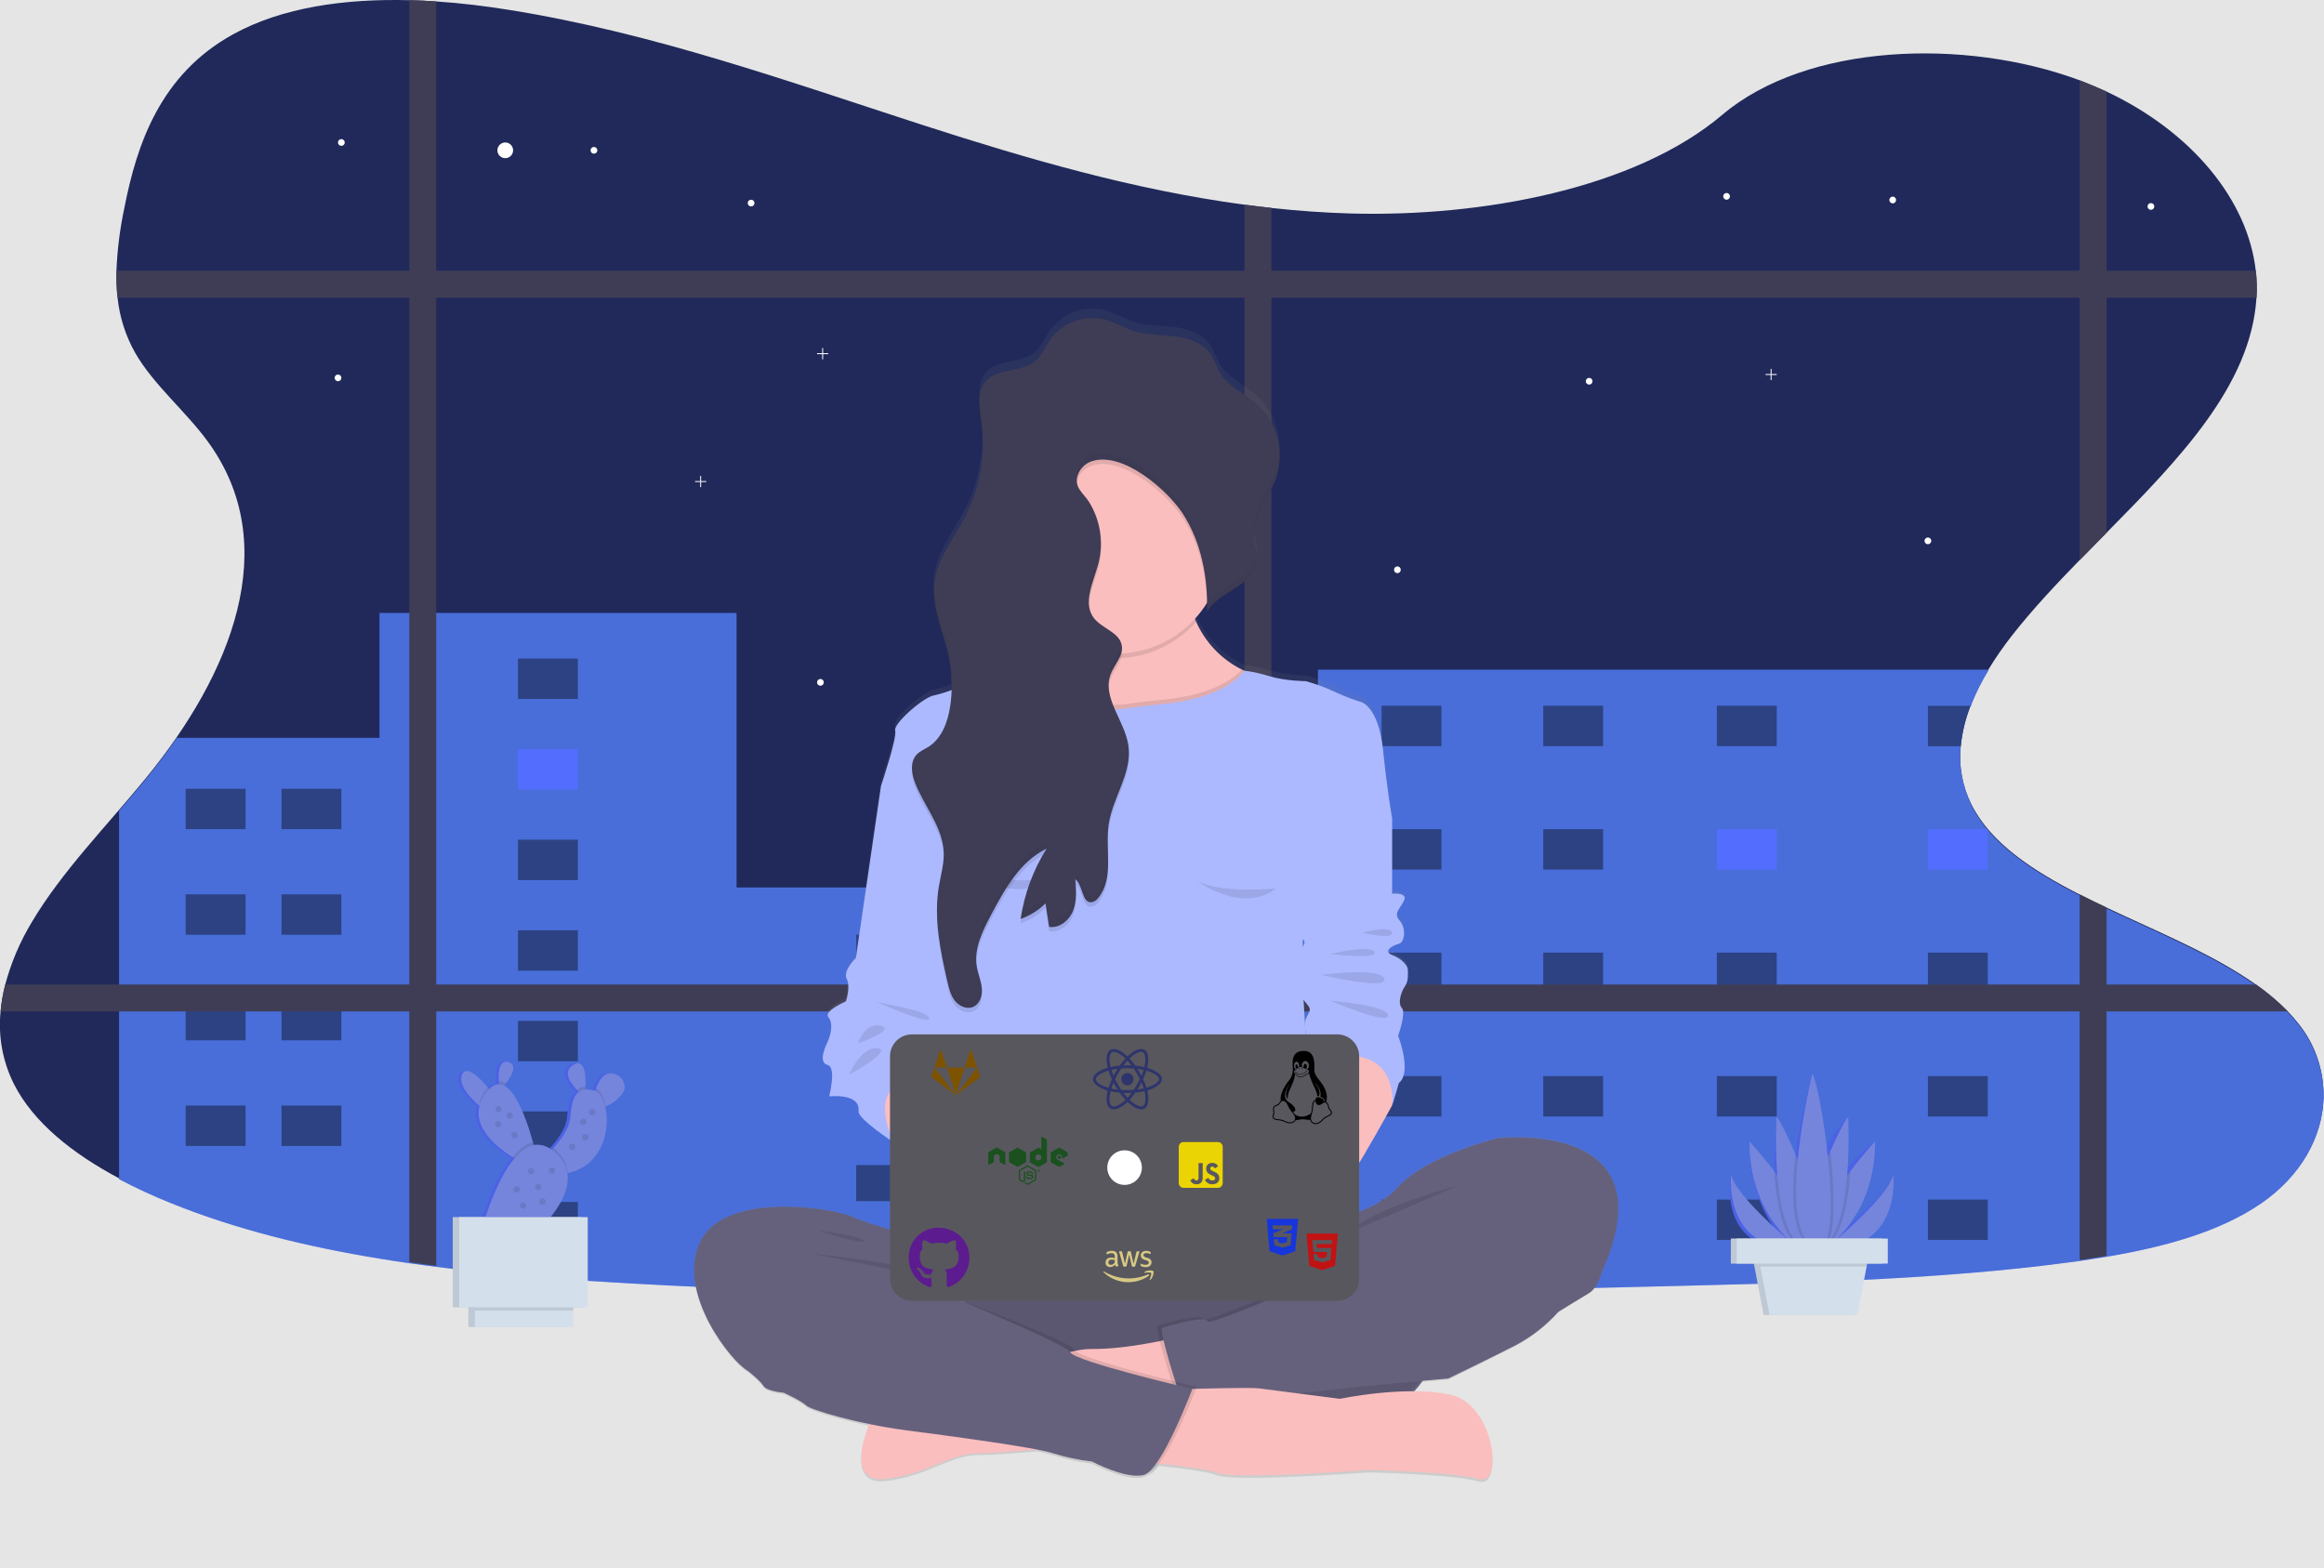 <svg width="1110" height="749" viewBox="0 0 1110 749" fill="none" xmlns="http://www.w3.org/2000/svg">
<rect width="1110" height="749" fill="#E5E5E5"/>
<g id="nigth-me 1" clip-path="url(#clip0)">
<path id="Vector" d="M1109.78 522.87C1109.78 523.46 1109.78 524.05 1109.78 524.65C1109.11 543.09 1098.84 561.43 1080.1 574.38C1060.22 588.1 1033.56 595.32 1006.19 599.93C1001.91 600.65 997.61 601.3 993.32 601.93C991.13 602.23 988.95 602.53 986.78 602.81C925.85 610.81 863.64 612.34 801.72 613.81C736.95 615.41 672.12 616.99 607.28 617.81L594.42 617.96C496.04 619.02 397.7 618.13 299.68 612.55C269.26 610.83 238.54 608.55 208.38 604.71C204.08 604.183 199.793 603.607 195.52 602.98C155.52 597.25 116.71 588.46 81.35 574.19C73.003 570.858 64.838 567.086 56.89 562.89C34.68 551.1 15.95 536.19 6.68 517.89C1.288 507.161 -0.933 495.116 0.28 483.17C0.677 478.827 1.422 474.523 2.51 470.3C5.298 459.851 9.55 449.848 15.14 440.59C29.58 416.17 51.27 394.28 69.97 371.35C109.89 322.48 135.89 260.73 99.05 210.64C88.48 196.25 73.2 183.64 64.59 168.59C59.984 160.46 57.111 151.465 56.15 142.17C55.683 137.897 55.505 133.597 55.62 129.3C56.029 119.266 57.283 109.283 59.37 99.46C65.37 68.74 76.58 35.62 111.2 16.46C134.83 3.38 164.95 -0.68 195.49 0.09C199.777 0.19 204.063 0.39 208.35 0.69C220.06 1.46 231.7 2.88 242.94 4.69C312.38 15.78 376.47 38.95 441.17 59.87C490.43 75.79 541.45 90.68 594.39 97.78C598.67 98.35 602.95 98.88 607.25 99.34C619.66 100.7 632.18 101.6 644.8 101.97C707.61 103.77 780.89 90.17 822.6 54.85C862.89 20.71 938.45 17.96 993.29 38.35L994.11 38.66C998.237 40.233 1002.24 41.927 1006.11 43.74C1046.52 62.74 1073.59 95.28 1077.41 129.33C1077.89 133.559 1078 137.821 1077.75 142.07C1077.76 142.113 1077.76 142.157 1077.75 142.2C1075.13 184.09 1040.89 219.27 1006.12 254.51C1001.82 258.86 997.51 263.21 993.25 267.59C981.97 279.17 971.04 290.84 961.56 302.85C957.231 308.294 953.25 314.005 949.64 319.95C946.322 325.433 943.488 331.195 941.17 337.17C938.725 343.355 937.153 349.851 936.5 356.47C935.525 365.958 937.259 375.527 941.5 384.07L941.59 384.27C950.87 402.67 970.51 415.71 993.25 427.27C997.44 429.41 1001.75 431.49 1006.12 433.55C1030.78 445.19 1057.35 456 1077.55 470.37C1083 474.157 1088.08 478.442 1092.73 483.17C1094.62 485.131 1096.41 487.19 1098.09 489.34C1105.47 498.659 1109.57 510.147 1109.77 522.03C1109.78 522.33 1109.78 522.6 1109.78 522.87Z" fill="#20295A"/>
<path id="Vector_2" d="M1006.16 43.74V254.5C1001.86 258.86 997.55 263.21 993.29 267.59V38.35L1006.16 43.74Z" fill="#3F3D56"/>
<path id="Vector_3" d="M1077.8 142.07C1077.8 142.113 1077.8 142.157 1077.8 142.2H56.15C55.683 137.927 55.506 133.627 55.62 129.33H1077.46C1077.94 133.559 1078.05 137.821 1077.8 142.07Z" fill="#3F3D56"/>
<path id="Vector_4" d="M241.32 75.56C243.391 75.56 245.07 73.881 245.07 71.81C245.07 69.739 243.391 68.06 241.32 68.06C239.249 68.06 237.57 69.739 237.57 71.81C237.57 73.881 239.249 75.56 241.32 75.56Z" fill="white"/>
<path id="Vector_5" d="M283.68 73.42C284.569 73.42 285.29 72.699 285.29 71.81C285.29 70.921 284.569 70.2 283.68 70.2C282.791 70.2 282.07 70.921 282.07 71.81C282.07 72.699 282.791 73.42 283.68 73.42Z" fill="white"/>
<path id="Vector_6" d="M163.04 69.67C163.929 69.67 164.65 68.949 164.65 68.06C164.65 67.171 163.929 66.45 163.04 66.45C162.151 66.45 161.43 67.171 161.43 68.06C161.43 68.949 162.151 69.67 163.04 69.67Z" fill="white"/>
<path id="Vector_7" d="M161.44 182.12C162.329 182.12 163.05 181.399 163.05 180.51C163.05 179.621 162.329 178.9 161.44 178.9C160.551 178.9 159.83 179.621 159.83 180.51C159.83 181.399 160.551 182.12 161.44 182.12Z" fill="white"/>
<path id="Vector_8" d="M904.01 97.14C904.899 97.14 905.62 96.419 905.62 95.53C905.62 94.641 904.899 93.92 904.01 93.92C903.121 93.92 902.4 94.641 902.4 95.53C902.4 96.419 903.121 97.14 904.01 97.14Z" fill="white"/>
<path id="Vector_9" d="M358.74 98.62C359.629 98.62 360.35 97.899 360.35 97.01C360.35 96.121 359.629 95.4 358.74 95.4C357.851 95.4 357.13 96.121 357.13 97.01C357.13 97.899 357.851 98.62 358.74 98.62Z" fill="white"/>
<path id="Vector_10" d="M824.66 95.4C825.549 95.4 826.27 94.679 826.27 93.79C826.27 92.901 825.549 92.18 824.66 92.18C823.771 92.18 823.05 92.901 823.05 93.79C823.05 94.679 823.771 95.4 824.66 95.4Z" fill="white"/>
<path id="Vector_11" d="M1027.33 100.23C1028.22 100.23 1028.94 99.509 1028.94 98.62C1028.94 97.731 1028.22 97.01 1027.33 97.01C1026.44 97.01 1025.72 97.731 1025.72 98.62C1025.72 99.509 1026.44 100.23 1027.33 100.23Z" fill="white"/>
<path id="Vector_12" d="M1109.78 522.87C1109.78 523.46 1109.78 524.05 1109.78 524.65C1109.27 543.23 1098.98 561.76 1080.1 574.8C1060.22 588.52 1033.56 595.74 1006.19 600.35C1001.91 601.07 997.61 601.72 993.32 602.35C991.13 602.65 988.95 602.95 986.78 603.23C971.78 605.23 956.7 606.76 941.57 608.04C921.27 609.76 900.87 610.95 880.45 611.83C854.23 612.98 827.96 613.63 801.72 614.28C750.43 615.54 699.1 616.8 647.72 617.67L629.49 617.97L607.25 618.27L594.39 618.42C513.39 619.28 432.51 618.84 351.77 615.54C346.397 615.327 341.033 615.093 335.68 614.84C323.68 614.313 311.68 613.703 299.68 613.01C275.63 611.65 251.39 609.93 227.41 607.38C221.05 606.713 214.717 605.977 208.41 605.17C204.11 604.643 199.823 604.067 195.55 603.44C190.79 602.773 186.05 602.047 181.33 601.26C146.33 595.54 112.54 587.26 81.38 574.64C73.026 571.291 64.851 567.509 56.89 563.31V387.31C61.33 382.16 65.74 377.01 69.98 371.8C75.08 365.54 79.98 359.09 84.48 352.47H181.28V292.82H351.78V423.96H629.49V319.96H949.89C946.635 325.267 943.829 330.836 941.5 336.61V337.17H941.13C938.685 343.355 937.113 349.851 936.46 356.47C935.485 365.958 937.219 375.527 941.46 384.07V384.49L941.55 384.69C950.83 403.09 970.47 416.13 993.21 427.69C997.4 429.83 1001.71 431.91 1006.08 433.97C1030.49 445.49 1056.79 456.21 1076.91 470.37L1077.51 470.79C1082.81 474.465 1087.76 478.608 1092.32 483.17C1092.47 483.31 1092.6 483.45 1092.73 483.59C1094.62 485.551 1096.41 487.61 1098.09 489.76C1105.38 498.968 1109.47 510.292 1109.77 522.03C1109.78 522.33 1109.78 522.6 1109.78 522.87Z" fill="#536DFE"/>
<path id="Vector_13" opacity="0.3" d="M1109.78 522.87C1109.78 523.46 1109.78 524.05 1109.78 524.65C1109.27 543.23 1098.98 561.76 1080.1 574.8C1060.22 588.52 1033.56 595.74 1006.19 600.35C1001.91 601.07 997.61 601.72 993.32 602.35C991.13 602.65 988.95 602.95 986.78 603.23C971.78 605.23 956.7 606.76 941.57 608.04C921.27 609.76 900.87 610.95 880.45 611.83C854.23 612.98 827.96 613.63 801.72 614.28C750.43 615.54 699.1 616.8 647.72 617.67L629.49 617.97L607.25 618.27L594.39 618.42C513.39 619.28 432.51 618.84 351.77 615.54C346.397 615.327 341.033 615.093 335.68 614.84C323.68 614.313 311.68 613.703 299.68 613.01C275.63 611.65 251.39 609.93 227.41 607.38C221.05 606.713 214.717 605.977 208.41 605.17C204.11 604.643 199.823 604.067 195.55 603.44C190.79 602.773 186.05 602.047 181.33 601.26C146.33 595.54 112.54 587.26 81.38 574.64C73.026 571.291 64.851 567.509 56.89 563.31V387.31C61.33 382.16 65.74 377.01 69.98 371.8C75.08 365.54 79.98 359.09 84.48 352.47H181.28V292.82H351.78V423.96H629.49V319.96H949.89C946.635 325.267 943.829 330.836 941.5 336.61V337.17H941.13C938.685 343.355 937.113 349.851 936.46 356.47C935.485 365.958 937.219 375.527 941.46 384.07V384.49L941.55 384.69C950.83 403.09 970.47 416.13 993.21 427.69C997.4 429.83 1001.71 431.91 1006.08 433.97C1030.49 445.49 1056.79 456.21 1076.91 470.37L1077.51 470.79C1082.81 474.465 1087.76 478.608 1092.32 483.17C1092.47 483.31 1092.6 483.45 1092.73 483.59C1094.62 485.551 1096.41 487.61 1098.09 489.76C1105.38 498.968 1109.47 510.292 1109.77 522.03C1109.78 522.33 1109.78 522.6 1109.78 522.87Z" fill="#326F83"/>
<path id="Vector_14" opacity="0.4" d="M117.29 376.79H88.69V396.09H117.29V376.79Z" fill="black"/>
<path id="Vector_15" opacity="0.4" d="M163.05 376.79H134.45V396.09H163.05V376.79Z" fill="black"/>
<path id="Vector_16" opacity="0.4" d="M688.48 337.12H659.88V356.42H688.48V337.12Z" fill="black"/>
<path id="Vector_17" opacity="0.4" d="M765.69 337.12H737.09V356.42H765.69V337.12Z" fill="black"/>
<path id="Vector_18" opacity="0.4" d="M848.61 337.12H820.01V356.42H848.61V337.12Z" fill="black"/>
<path id="Vector_19" opacity="0.4" d="M688.48 396.1H659.88V415.4H688.48V396.1Z" fill="black"/>
<path id="Vector_20" opacity="0.4" d="M765.69 396.1H737.09V415.4H765.69V396.1Z" fill="black"/>
<path id="Vector_21" d="M848.61 396.1H820.01V415.4H848.61V396.1Z" fill="#536DFE"/>
<path id="Vector_22" opacity="0.4" d="M688.48 455.07H659.88V474.37H688.48V455.07Z" fill="black"/>
<path id="Vector_23" opacity="0.4" d="M765.69 455.07H737.09V474.37H765.69V455.07Z" fill="black"/>
<path id="Vector_24" opacity="0.4" d="M848.61 455.07H820.01V474.37H848.61V455.07Z" fill="black"/>
<path id="Vector_25" opacity="0.4" d="M688.48 514.05H659.88V533.35H688.48V514.05Z" fill="black"/>
<path id="Vector_26" opacity="0.4" d="M765.69 514.05H737.09V533.35H765.69V514.05Z" fill="black"/>
<path id="Vector_27" opacity="0.4" d="M848.61 514.05H820.01V533.35H848.61V514.05Z" fill="black"/>
<path id="Vector_28" opacity="0.4" d="M688.48 573.03H659.88V592.33H688.48V573.03Z" fill="black"/>
<path id="Vector_29" opacity="0.4" d="M765.69 573.03H737.09V592.33H765.69V573.03Z" fill="black"/>
<path id="Vector_30" opacity="0.4" d="M848.61 573.03H820.01V592.33H848.61V573.03Z" fill="black"/>
<path id="Vector_31" opacity="0.4" d="M941.17 337.17C938.725 343.355 937.153 349.851 936.5 356.47H920.81V337.17H941.17Z" fill="black"/>
<path id="Vector_32" d="M949.41 396.1H920.81V415.4H949.41V396.1Z" fill="#536DFE"/>
<path id="Vector_33" opacity="0.4" d="M949.41 455.07H920.81V474.37H949.41V455.07Z" fill="black"/>
<path id="Vector_34" opacity="0.4" d="M949.41 514.05H920.81V533.35H949.41V514.05Z" fill="black"/>
<path id="Vector_35" opacity="0.4" d="M949.41 573.03H920.81V592.33H949.41V573.03Z" fill="black"/>
<path id="Vector_36" opacity="0.4" d="M276 314.6H247.4V333.9H276V314.6Z" fill="black"/>
<path id="Vector_37" d="M276 357.87H247.4V377.17H276V357.87Z" fill="#536DFE"/>
<path id="Vector_38" opacity="0.4" d="M276 401.13H247.4V420.43H276V401.13Z" fill="black"/>
<path id="Vector_39" opacity="0.4" d="M276 444.4H247.4V463.7H276V444.4Z" fill="black"/>
<path id="Vector_40" opacity="0.4" d="M276 487.66H247.4V506.96H276V487.66Z" fill="black"/>
<path id="Vector_41" opacity="0.4" d="M276 530.93H247.4V550.23H276V530.93Z" fill="black"/>
<path id="Vector_42" opacity="0.4" d="M276 574.19H247.4V593.49H276V574.19Z" fill="black"/>
<path id="Vector_43" opacity="0.4" d="M117.29 427.23H88.69V446.53H117.29V427.23Z" fill="black"/>
<path id="Vector_44" opacity="0.4" d="M163.05 427.23H134.45V446.53H163.05V427.23Z" fill="black"/>
<path id="Vector_45" opacity="0.4" d="M117.29 477.67H88.69V496.97H117.29V477.67Z" fill="black"/>
<path id="Vector_46" opacity="0.4" d="M163.05 477.67H134.45V496.97H163.05V477.67Z" fill="black"/>
<path id="Vector_47" opacity="0.4" d="M117.29 528.11H88.69V547.41H117.29V528.11Z" fill="black"/>
<path id="Vector_48" opacity="0.4" d="M163.05 528.11H134.45V547.41H163.05V528.11Z" fill="black"/>
<path id="Vector_49" opacity="0.4" d="M551.94 446.45H408.96V463.7H551.94V446.45Z" fill="black"/>
<path id="Vector_50" opacity="0.4" d="M551.94 501.49H408.96V518.74H551.94V501.49Z" fill="black"/>
<path id="Vector_51" opacity="0.4" d="M551.94 556.54H408.96V573.79H551.94V556.54Z" fill="black"/>
<path id="Vector_52" d="M208.35 0.69V604.69C204.05 604.163 199.763 603.587 195.49 602.96V0.09C199.78 0.17 204.06 0.39 208.35 0.69Z" fill="#3F3D56"/>
<path id="Vector_53" d="M607.25 99.32V617.83L594.39 617.98V97.75C598.67 98.33 602.957 98.853 607.25 99.32Z" fill="#3F3D56"/>
<path id="Vector_54" d="M1092.73 483.17H0.28C0.677 478.827 1.422 474.523 2.51 470.3H1077.59C1083.03 474.106 1088.1 478.415 1092.73 483.17Z" fill="#3F3D56"/>
<path id="Vector_55" d="M993.29 427.23C997.48 429.37 1001.79 431.45 1006.16 433.51V599.93C1001.88 600.65 997.58 601.3 993.29 601.93V427.23Z" fill="#3F3D56"/>
<path id="Vector_56" d="M337.33 229.81H334.87V227.35H334.43V229.81H331.97V230.25H334.43V232.71H334.87V230.25H337.33V229.81Z" fill="white"/>
<path id="Vector_57" d="M848.61 178.68H846.15V176.22H845.7V178.68H843.25V179.12H845.7V181.58H846.15V179.12H848.61V178.68Z" fill="white"/>
<path id="Vector_58" d="M395.6 168.73H393.14V166.27H392.69V168.73H390.24V169.18H392.69V171.63H393.14V169.18H395.6V168.73Z" fill="white"/>
<path id="Vector_59" d="M391.85 327.57C392.739 327.57 393.46 326.849 393.46 325.96C393.46 325.071 392.739 324.35 391.85 324.35C390.961 324.35 390.24 325.071 390.24 325.96C390.24 326.849 390.961 327.57 391.85 327.57Z" fill="white"/>
<path id="Vector_60" d="M759.02 183.73C759.909 183.73 760.63 183.009 760.63 182.12C760.63 181.231 759.909 180.51 759.02 180.51C758.131 180.51 757.41 181.231 757.41 182.12C757.41 183.009 758.131 183.73 759.02 183.73Z" fill="white"/>
<path id="Vector_61" d="M920.81 259.98C921.699 259.98 922.42 259.259 922.42 258.37C922.42 257.481 921.699 256.76 920.81 256.76C919.921 256.76 919.2 257.481 919.2 258.37C919.2 259.259 919.921 259.98 920.81 259.98Z" fill="white"/>
<path id="Vector_62" d="M667.43 273.79C668.319 273.79 669.04 273.069 669.04 272.18C669.04 271.291 668.319 270.57 667.43 270.57C666.541 270.57 665.82 271.291 665.82 272.18C665.82 273.069 666.541 273.79 667.43 273.79Z" fill="white"/>
<path id="Vector_63" d="M715.32 543.17C715.32 543.17 681.01 551.47 667.43 567C662.88 572.19 656.13 575.93 649.16 578.6V555.17C657.01 541.99 664.92 527.33 664.92 527.33C665.28 526.61 668.14 516.5 668.14 516.5C674.58 511.44 667.78 493.76 667.78 493.76C667.78 493.76 671.72 482.57 669.57 480.4C667.42 478.23 669.21 472.46 671 469.93C672.79 467.4 672.43 464.15 672.43 461.99C672.43 459.83 669.57 456.57 664.92 454.77C660.27 452.97 665.28 450.08 668.14 449.35C671 448.62 671.72 441.77 668.5 438.16C665.28 434.55 668.86 432.39 670.64 428.42C672.42 424.45 664.89 425.17 664.89 425.17V388.67C664.89 388.67 662.74 376.76 660.6 355.82C658.46 334.88 650.23 332.72 650.23 332.72C645.822 331.351 641.52 329.66 637.36 327.66C632.98 325.607 628.438 323.918 623.78 322.61C623.78 322.61 614.13 322.61 606.26 320.19C598.39 317.77 594.31 317.6 594.31 317.6L593.02 316.96C583.343 312.039 575.675 303.909 571.33 293.96C571.11 293.46 570.91 292.96 570.71 292.48C572.847 290.138 574.759 287.6 576.42 284.9V284.84C576.42 285.21 576.42 285.58 576.42 285.95C576.42 286.1 576.42 286.26 576.42 286.41C576.42 287.3 576.42 288.19 576.42 289.08V289.17C582.12 279.1 598.66 276.8 600.23 265.3C600.301 264.776 600.338 264.248 600.34 263.72V263.65C600.34 263.27 600.34 262.88 600.34 262.49C600.13 259.28 599.03 256.08 598.82 252.84C598.75 251.911 598.75 250.979 598.82 250.05V250.11C599.56 241.18 606.29 233.41 609.37 224.74C610.198 222.408 610.739 219.983 610.98 217.52V217.45C611.06 216.71 611.11 215.96 611.13 215.21C611.13 215.03 611.13 214.84 611.13 214.66C611.13 214.14 611.13 213.66 611.13 213.1C611.036 208.487 609.999 203.942 608.081 199.746C606.163 195.549 603.406 191.79 599.98 188.7C594.28 183.75 586.75 180.64 582.8 174.17C580.96 171.17 580.06 167.61 578.05 164.71C574.27 159.23 567.33 157 560.76 156.21C554.19 155.42 547.44 155.68 541.16 153.62C536.7 152.16 532.66 149.57 528.16 148.27C523.257 146.958 518.07 147.177 513.296 148.899C508.521 150.62 504.388 153.761 501.45 157.9C499.08 161.36 497.53 165.5 494.33 168.2C487.78 173.74 476.67 171.34 470.93 177.72C467.78 181.23 467.42 186.01 467.8 190.89C467.8 190.95 467.8 191.01 467.8 191.07C467.8 191.44 467.87 191.82 467.91 192.2C467.91 192.38 467.91 192.56 467.91 192.73C467.91 192.9 467.91 193.11 467.98 193.3C468.18 195.05 468.43 196.79 468.65 198.47C468.65 198.73 468.71 198.98 468.74 199.24L468.92 200.81C468.92 201.19 468.98 201.57 469.02 201.95C469.06 202.33 469.09 202.95 469.12 203.37C469.15 203.79 469.12 204.11 469.19 204.49C469.831 217.816 467.006 231.081 460.99 242.99C455.58 253.6 447.54 263.38 446.14 275.23C445.922 277.172 445.869 279.129 445.98 281.08C445.98 281.31 445.98 281.54 445.98 281.77C445.98 282 446.04 282.47 446.07 282.82C446.1 283.17 446.15 283.63 446.2 284.03C446.2 284.26 446.26 284.49 446.29 284.72C446.36 285.25 446.44 285.78 446.53 286.32L446.59 286.66C448.01 294.74 451.23 302.66 452.94 310.82C453.581 313.829 454.009 316.88 454.22 319.95C454.215 319.97 454.215 319.99 454.22 320.01C454.28 321.01 454.33 321.96 454.36 322.94C454.36 324.26 454.36 325.59 454.36 326.94C451.645 327.983 448.862 328.839 446.03 329.5C441.03 330.22 426.36 343.22 427.43 346.5C428.5 349.78 420.87 372.5 420.66 373.19L408.66 456.19C408.66 456.19 402.29 462.33 404.28 466.3C406.27 470.27 403.89 477.13 403.89 477.13C403.89 477.13 393.13 481.82 395.52 484.71C397.91 487.6 396.82 493.01 395.18 496.62C393.54 500.23 390.85 506.73 395.18 507.81C399.51 508.89 395.92 522.98 395.92 522.98C395.92 522.98 411.01 521.24 409.92 530.2C409.56 533.05 420.47 540.89 425.02 544.03V587.17C418.91 585.46 411.73 583.24 407.15 581.1C397.86 576.77 345.67 568.47 334.23 593.38C322.79 618.29 349.96 651.5 356.75 655.11C356.75 655.11 363.19 660.16 364.62 662.69C366.05 665.22 374.27 665.94 374.27 665.94C374.27 665.94 382.85 669.94 384.99 672.07C386.57 673.67 399.64 677.82 415.13 681.07C415.13 681.07 402.62 709.87 423.03 707.5C443.44 705.13 453.38 695.08 467.77 695.08C473.52 695.08 484.2 694.27 494.95 693.31C497.65 693.788 500.321 694.419 502.95 695.2C509.007 697.104 515.226 698.443 521.53 699.2C521.53 699.2 537.62 707.86 546.2 705.69C546.907 705.491 547.567 705.151 548.14 704.69H548.34C549.9 704.3 551.67 702.69 553.51 700.26C564.24 701.36 576.51 702.92 581.07 704.7C589.96 708.13 653.55 703.38 653.55 703.38C653.55 703.38 694.63 704.19 706.4 707.75C718.17 711.31 713.99 671.4 692.27 666.91C686.472 665.747 680.573 665.164 674.66 665.17C676.165 663.619 677.539 661.946 678.77 660.17C686.59 659.46 691.77 659.02 691.77 659.02C691.77 659.02 712.5 648.91 724.3 642.77C731.834 638.672 738.601 633.299 744.3 626.89C744.3 626.89 754.66 620.39 758.95 617.89C763.24 615.39 765.38 607.06 765.38 607.06C797.89 533.41 715.32 543.17 715.32 543.17ZM622.24 450.79C622.24 449.58 622.24 448.36 622.24 447.15C623.4 447.97 623.23 449.26 622.24 450.78V450.79ZM622.58 476.32C623.45 477.46 624.29 478.5 624.89 479.32C627.2 482.32 623.02 483.72 623.32 488.69C623.39 489.8 623.49 491.35 623.59 493.07C623.15 485.9 622.79 480 622.58 476.31V476.32Z" fill="url(#paint0_linear)"/>
<path id="Vector_64" d="M436.52 590.24C436.52 590.24 416.52 585.59 407.21 581.3C397.9 577.01 345.73 568.79 334.29 593.46C322.85 618.13 350.02 651 356.81 654.58C363.6 658.16 429.73 609.17 429.73 609.17L481.89 631.17L491.89 597.03L436.52 590.24Z" fill="#65617D"/>
<path id="Vector_65" d="M648.83 597.03H495.42C475.079 597.03 458.59 613.519 458.59 633.86V639.19C458.59 659.531 475.079 676.02 495.42 676.02H648.83C669.171 676.02 685.66 659.531 685.66 639.19V633.86C685.66 613.519 669.171 597.03 648.83 597.03Z" fill="#65617D"/>
<path id="Vector_66" opacity="0.1" d="M685.66 636.52C685.667 644.289 683.378 651.888 679.08 658.36C677.618 660.553 675.944 662.596 674.08 664.46C670.417 668.134 666.063 671.047 661.27 673.033C656.477 675.018 651.338 676.037 646.15 676.03H498.09C487.614 676.03 477.567 671.868 470.159 664.461C462.752 657.053 458.59 647.006 458.59 636.53C458.59 626.054 462.752 616.007 470.159 608.599C477.567 601.192 487.614 597.03 498.09 597.03H646.16C656.634 597.03 666.68 601.19 674.087 608.596C681.495 616.001 685.657 626.046 685.66 636.52Z" fill="black"/>
<path id="Vector_67" d="M562.03 638.83C562.03 638.83 539.26 644.68 520.68 644.42C502.1 644.16 415.19 680.27 415.19 680.27C415.19 680.27 402.68 708.79 423.09 706.43C443.5 704.07 453.44 694.17 467.83 694.17C482.22 694.17 527.49 689.17 527.49 689.17L571.05 656.99L562.03 638.83Z" fill="#FBBEBE"/>
<path id="Vector_68" d="M576.28 369.7L535.44 377.75L532.79 378.28C532.79 378.28 500.5 369.7 499.43 368.98C498.36 368.26 469.05 328.77 469.05 328.77C469.05 328.77 483.87 328.93 495.51 322.22C495.93 321.98 496.34 321.72 496.75 321.47C501.869 318.383 505.757 313.615 507.75 307.98C507.96 307.39 508.14 306.78 508.31 306.14C509.55 301.36 509.63 295.57 507.97 288.56C503.97 271.89 513.17 267.3 525.36 267.7C542.97 268.28 566.94 279.27 566.94 279.27C567.25 284.88 568.526 290.394 570.71 295.57C570.9 296.05 571.11 296.57 571.33 297.03C575.703 306.899 583.37 314.942 593.02 319.78L594.31 320.42C595.61 321.04 596.98 321.63 598.4 322.16C629.54 333.96 576.28 369.7 576.28 369.7Z" fill="#FBBEBE"/>
<path id="Vector_69" opacity="0.1" d="M571.37 297.03C563.603 305.823 553.068 311.701 541.507 313.692C529.945 315.683 518.051 313.668 507.79 307.98C509.55 302.86 509.88 296.49 508.01 288.56C498.36 247.81 567.01 279.27 567.01 279.27C567.348 285.409 568.827 291.432 571.37 297.03Z" fill="black"/>
<path id="Vector_70" d="M584.26 260.83C584.277 270.46 581.573 279.899 576.46 288.06C574.796 290.736 572.884 293.251 570.75 295.57C561.743 305.442 549.232 311.4 535.89 312.17C534.89 312.24 533.82 312.27 532.78 312.27C522.6 312.27 512.649 309.251 504.185 303.596C495.721 297.94 489.124 289.902 485.228 280.497C481.332 271.092 480.313 260.743 482.299 250.759C484.285 240.774 489.187 231.603 496.385 224.405C503.583 217.207 512.755 212.305 522.739 210.319C532.723 208.333 543.072 209.352 552.477 213.248C561.882 217.144 569.92 223.741 575.576 232.205C581.231 240.669 584.25 250.62 584.25 260.8L584.26 260.83Z" fill="#FBBEBE"/>
<path id="Vector_71" opacity="0.1" d="M576.28 369.7L535.44 377.75L532.79 378.28C532.79 378.28 500.5 369.7 499.43 368.98C498.36 368.26 469.05 328.77 469.05 328.77C469.05 328.77 483.87 328.93 495.51 322.22C495.93 321.98 496.34 321.72 496.75 321.47C500.45 325.47 512.56 336.78 531.59 336.7C534.033 336.701 536.473 336.524 538.89 336.17C544.63 335.29 550.42 334.72 556.2 334.17C567.27 333.01 584.2 329.65 593.09 319.87L594.38 320.51C595.68 321.13 597.05 321.72 598.47 322.25C629.54 333.96 576.28 369.7 576.28 369.7Z" fill="black"/>
<path id="Vector_72" d="M622.39 474.07C622.74 481.94 628.47 570.58 628.47 570.58H450.1L451.31 514.77L452.31 470.13L452.63 455.48L454.06 404.73L448.89 400.17L420.79 375.41C421 374.75 428.62 352.16 427.56 348.98C426.5 345.8 441.15 332.9 446.16 332.18C449.007 331.519 451.807 330.667 454.54 329.63C462.97 326.63 474.22 322.31 475.46 322.99C477.21 323.93 494.75 322.3 495.46 322.23C495.46 322.23 508.4 338.96 531.52 338.86C533.954 338.848 536.385 338.654 538.79 338.28C544.53 337.4 550.32 336.83 556.1 336.23C567.73 335.02 585.81 331.37 594.28 320.43C594.28 320.43 598.37 320.6 606.23 322.99C614.09 325.38 623.75 325.39 623.75 325.39C628.405 326.685 632.947 328.357 637.33 330.39C641.493 332.367 645.794 334.038 650.2 335.39C650.2 335.39 658.42 337.53 660.57 358.26C662.72 378.99 664.89 390.79 664.89 390.79L622.39 427.6C622.39 427.6 622.04 466.17 622.39 474.07Z" fill="#ACB9FF"/>
<path id="Vector_73" d="M420.8 535.91L427.05 545.92L450.46 554.17L466.55 524.83L451.72 514.82L427.95 505.53L414.37 513.39L420.8 535.91Z" fill="#FBBEBE"/>
<path id="Vector_74" d="M620.6 585.23C620.6 585.23 653.84 582.73 667.43 567.36C681.02 551.99 715.32 543.77 715.32 543.77C715.32 543.77 797.89 534.12 765.32 607.04C765.32 607.04 763.18 615.26 758.89 617.76C754.6 620.26 744.24 626.7 744.24 626.7L617.41 615.62L620.6 585.23Z" fill="#65617D"/>
<path id="Vector_75" opacity="0.1" d="M685.66 636.52C685.667 644.289 683.378 651.888 679.08 658.36C657.74 660.25 610.48 664.69 600.59 667.45C588.44 670.82 563.85 664.95 561.16 664.29L560.91 664.23C560.91 664.23 556.17 649.85 553.91 640.65C552.91 636.47 552.38 633.36 553.04 633.13C555.19 632.42 574.85 627.05 574.49 630.13C574.13 633.21 633.49 607.07 633.49 607.07L635.31 629.95C641.34 636.85 685.66 626.59 685.66 636.52Z" fill="black"/>
<path id="Vector_76" d="M746.78 617.4L744.28 626.7C738.57 633.054 731.803 638.372 724.28 642.42C712.48 648.5 691.75 658.51 691.75 658.51C691.75 658.51 615.62 664.94 602.75 668.51C589.88 672.08 563.07 665.29 563.07 665.29C563.07 665.29 553.07 634.91 555.21 634.19C557.35 633.47 577.01 628.12 576.66 631.19C576.31 634.26 635.66 608.13 635.66 608.13L746.78 617.4Z" fill="#65617D"/>
<path id="Vector_77" d="M534.81 697.54C534.81 697.54 572.23 700.15 581.13 703.54C590.03 706.93 653.61 702.24 653.61 702.24C653.61 702.24 694.69 703.04 706.46 706.56C718.23 710.08 714.05 670.56 692.33 666.13C670.61 661.7 640 668.22 640 668.22C640 668.22 605.46 663.77 601.27 663.22C597.08 662.67 569.49 663.47 569.49 663.47L534.81 697.54Z" fill="#FBBEBE"/>
<path id="Vector_78" opacity="0.1" d="M387.76 598.89C387.76 598.89 437.22 603.34 450.82 611.45L387.76 598.89Z" fill="black"/>
<path id="Vector_79" opacity="0.1" d="M696.26 566.45C696.26 566.45 657.53 575.87 642.35 589.73L696.26 566.45Z" fill="black"/>
<path id="Vector_80" opacity="0.1" d="M390.64 587.64C391.43 587.9 413.41 590.78 412.88 592.87C412.35 594.96 390.64 587.64 390.64 587.64Z" fill="black"/>
<path id="Vector_81" opacity="0.1" d="M356.1 642.78L358.96 653.51C358.96 653.51 365.39 658.51 366.82 661.01C368.25 663.51 376.47 664.23 376.47 664.23C376.47 664.23 385.05 668.16 387.2 670.3C389.35 672.44 412.57 679.24 434.38 682.1C456.19 684.96 496.57 690.32 505.15 693.18C511.212 695.06 517.435 696.376 523.74 697.11C523.74 697.11 539.82 705.69 548.4 703.55C556.98 701.41 571.63 662.44 571.63 662.44C571.63 662.44 515.16 649.22 513.37 644.93C511.58 640.64 457.25 620.63 457.25 620.63L425.08 621.39L356.1 642.78Z" fill="black"/>
<path id="Vector_82" d="M353.95 643.85L356.81 654.58C356.81 654.58 363.25 659.58 364.68 662.08C366.11 664.58 374.33 665.3 374.33 665.3C374.33 665.3 382.91 669.23 385.05 671.38C387.19 673.53 410.43 680.31 432.23 683.17C454.03 686.03 494.43 691.39 503.01 694.25C509.07 696.124 515.289 697.436 521.59 698.17C521.59 698.17 537.68 706.74 546.26 704.6C554.84 702.46 569.49 663.49 569.49 663.49C569.49 663.49 513.01 650.27 511.23 645.98C509.45 641.69 429.73 609.17 429.73 609.17L404.73 603.45L353.95 643.85Z" fill="#65617D"/>
<path id="Vector_83" d="M427.04 371.84L420.79 375.42L408.79 457.63C408.79 457.63 402.42 463.71 404.41 467.63C406.4 471.55 404.02 478.35 404.02 478.35C404.02 478.35 393.26 483 395.65 485.86C398.04 488.72 396.95 494.08 395.31 497.65C393.67 501.22 390.98 507.65 395.31 508.73C399.64 509.81 396.05 523.73 396.05 523.73C396.05 523.73 411.14 522.01 410.05 530.87C409.6 534.45 427.11 545.87 427.11 545.87C427.11 545.87 407.21 509.77 451.79 514.77L455.62 494.42C455.62 494.42 459.45 482.96 455.62 479.42C451.79 475.88 456.48 458.87 456.48 458.87L457.32 385.06L427.04 371.84Z" fill="#ACB9FF"/>
<path id="Vector_84" opacity="0.1" d="M417.33 478.01C418.12 479.32 442.19 482.01 443.76 486.28C445.33 490.55 417.33 478.01 417.33 478.01Z" fill="black"/>
<path id="Vector_85" opacity="0.1" d="M409.74 498.42C409.74 498.42 413.01 488.21 420.74 490.04C428.47 491.87 409.74 498.42 409.74 498.42Z" fill="black"/>
<path id="Vector_86" opacity="0.1" d="M405.56 513.33C405.56 513.33 411.31 499.72 419.16 500.77C427.01 501.82 405.56 513.33 405.56 513.33Z" fill="black"/>
<path id="Vector_87" d="M667.43 513.03L664.92 528.03C664.92 528.03 639.19 575.22 634.54 575.93C629.89 576.64 604.54 544.48 604.54 544.48L597.75 513.02L624.48 507.95L636.35 496.22C636.35 496.22 666.35 499.09 667.43 513.03Z" fill="#FBBEBE"/>
<path id="Vector_88" d="M655.27 384L664.92 390.79V426.89C664.92 426.89 672.43 426.17 670.64 430.11C668.85 434.05 665.28 436.18 668.5 439.76C671.72 443.34 671 450.12 668.14 450.84C665.28 451.56 660.28 454.41 664.92 456.2C669.56 457.99 672.43 461.2 672.43 463.35C672.43 465.5 672.79 468.71 671 471.21C669.21 473.71 667.43 479.43 669.57 481.58C671.71 483.73 667.78 494.8 667.78 494.8C667.78 494.8 674.58 512.32 668.14 517.32C668.14 517.32 665.28 527.32 664.92 528.04C664.92 528.04 669.43 493.25 624.46 507.96C624.46 507.96 623.63 494.7 623.32 489.79C623.01 484.88 627.2 483.44 624.89 480.51C622.58 477.58 616.8 470.85 619.53 469.07C622.26 467.29 621.32 464.07 620.24 461.56C619.16 459.05 615.39 459.06 618.81 456.02C622.23 452.98 624.26 450.13 622.25 448.7C620.24 447.27 616.75 442.61 619.53 440.47C622.31 438.33 622.39 407.23 622.39 407.23C622.39 407.23 633.83 361.48 655.27 384Z" fill="#ACB9FF"/>
<path id="Vector_89" opacity="0.1" d="M650.73 445.5C650.73 445.5 664.47 441.77 664.92 445.5C665.37 449.23 650.73 445.5 650.73 445.5Z" fill="black"/>
<path id="Vector_90" opacity="0.1" d="M635.29 455.77C635.29 455.77 654.13 451.06 656.48 454.72C658.83 458.38 635.29 455.77 635.29 455.77Z" fill="black"/>
<path id="Vector_91" opacity="0.1" d="M631.1 465.71C631.1 465.71 659.36 461.78 661.19 467.54C663.02 473.3 631.1 465.71 631.1 465.71Z" fill="black"/>
<path id="Vector_92" opacity="0.1" d="M635.29 478.01C636.34 478.27 662.5 480.1 663.02 485.07C663.54 490.04 635.29 478.01 635.29 478.01Z" fill="black"/>
<path id="Vector_93" d="M638.7 494.12H435.56C429.778 494.12 425.09 498.808 425.09 504.59V610.92C425.09 616.702 429.778 621.39 435.56 621.39H638.7C644.482 621.39 649.17 616.702 649.17 610.92V504.59C649.17 498.808 644.482 494.12 638.7 494.12Z" fill="#58575E"/>
<path id="Vector_94" d="M537.13 566.02C541.692 566.02 545.39 562.322 545.39 557.76C545.39 553.198 541.692 549.5 537.13 549.5C532.568 549.5 528.87 553.198 528.87 557.76C528.87 562.322 532.568 566.02 537.13 566.02Z" fill="white"/>
<path id="Vector_95" opacity="0.1" d="M462.61 416.11C462.61 416.11 484.09 432.53 500.7 420.02C500.7 420.02 472.62 422.57 462.61 416.11Z" fill="black"/>
<path id="Vector_96" opacity="0.1" d="M571.37 420.53C571.37 420.53 592.84 436.94 609.45 424.43C609.45 424.43 581.38 426.99 571.37 420.53Z" fill="black"/>
<path id="Vector_97" opacity="0.1" d="M584.26 260.83C584.277 270.46 581.573 279.899 576.46 288.06C576.03 273.73 572.66 259.39 564.86 247.42C557.72 236.42 536.01 217.23 521.09 222.58C519.529 223.152 518.126 224.084 516.993 225.3C515.86 226.516 515.03 227.983 514.57 229.58C513.09 235.2 517.42 237.58 520.2 242.01C524.914 249.686 526.756 258.784 525.4 267.69C525.211 268.889 524.96 270.077 524.65 271.25C522.3 280.07 516.92 290.16 522.47 297.39C526.34 302.39 534.66 304.17 535.79 310.39C535.893 310.977 535.927 311.575 535.89 312.17C535.63 316.38 532.04 320.09 530.47 324.22C528.63 329.09 529.67 333.93 531.58 338.82C534.06 345.2 538.02 351.65 538.98 358.39C539.94 365.13 537.87 371.39 535.43 377.72C533.12 383.72 530.43 389.67 529.53 395.92C527.8 407.8 532.16 421.54 524.68 430.92C523.92 432.055 522.746 432.848 521.41 433.13C516.62 433.63 517.41 425.02 513.58 422.13C513.99 427.13 514.38 432.35 512.58 437.03C510.78 441.71 506.04 445.69 501.08 444.9L499.37 433.67C495.995 436.992 491.933 439.535 487.47 441.12C489.227 429.178 493.457 417.734 499.89 407.52C487.3 413.58 479.96 426.7 473.41 439.04C469.33 446.75 465.1 455.17 466.53 463.78C467.11 467.29 468.62 470.63 468.95 474.16C469.28 477.69 468 481.82 464.71 483.16C461.84 484.33 458.49 482.93 456.42 480.59L456.06 480.16C455.86 479.9 455.67 479.63 455.49 479.36C455.133 478.817 454.815 478.249 454.54 477.66C453.646 475.546 452.976 473.344 452.54 471.09L452.32 470.09C448.99 455.48 445.99 440.41 448.43 425.63C449.33 420.19 450.97 414.79 450.77 409.27C450.62 406.157 449.986 403.087 448.89 400.17C445.97 391.99 440.35 384.48 437.15 376.24C437.115 376.184 437.088 376.123 437.07 376.06C435.39 371.7 434.56 366.25 437.67 362.75C439.27 360.94 441.67 360.03 443.67 358.75C449.89 354.7 452.67 347.01 453.82 339.67C454.338 336.362 454.598 333.018 454.6 329.67C463.03 326.67 474.28 322.35 475.52 323.03C477.27 323.97 494.81 322.34 495.52 322.27C500.86 319.19 505.52 314.66 507.8 308.03C508.01 307.44 508.19 306.83 508.36 306.19C500.354 301.87 493.636 295.506 488.89 287.745C484.144 279.984 481.539 271.103 481.342 262.008C481.145 252.913 483.362 243.928 487.767 235.969C492.172 228.009 498.609 221.36 506.42 216.697C514.232 212.034 523.139 209.525 532.236 209.426C541.333 209.326 550.293 211.639 558.205 216.129C566.117 220.62 572.697 227.127 577.276 234.988C581.854 242.849 584.268 251.783 584.27 260.88L584.26 260.83Z" fill="black"/>
<path id="Vector_98" d="M524.65 269.11C522.29 277.93 516.92 288.02 522.48 295.26C526.35 300.26 534.67 302.03 535.78 308.26C536.67 313.26 532.26 317.38 530.48 322.08C526.24 333.31 537.3 344.35 538.98 356.24C540.81 369.14 531.41 380.89 529.54 393.78C527.81 405.66 532.17 419.39 524.69 428.78C523.934 429.919 522.759 430.714 521.42 430.99C516.63 431.5 517.42 422.89 513.59 419.99C514 424.99 514.39 430.21 512.59 434.89C510.79 439.57 506.05 443.54 501.09 442.76L499.38 431.52C496.006 434.844 491.944 437.387 487.48 438.97C489.237 427.032 493.464 415.592 499.89 405.38C487.3 411.44 479.97 424.56 473.42 436.89C469.33 444.6 465.11 453.03 466.53 461.64C467.11 465.15 468.62 468.48 468.95 472.02C469.28 475.56 468 479.67 464.71 481.02C461.71 482.27 458.08 480.61 456.06 478.02C454.04 475.43 453.26 472.13 452.53 468.94C449.11 454.02 445.92 438.62 448.41 423.52C449.31 418.07 450.95 412.67 450.75 407.16C450.32 395.09 441.41 385.16 437.07 373.93C435.38 369.56 434.56 364.12 437.67 360.62C439.27 358.81 441.67 357.9 443.67 356.62C449.88 352.56 452.67 344.88 453.81 337.54C455.038 329.605 454.811 321.513 453.14 313.66C450.63 301.91 444.87 290.43 446.3 278.5C447.7 266.76 455.74 257.08 461.15 246.57C468.11 232.967 470.781 217.573 468.81 202.42C467.88 195.37 466.25 187.21 471.03 181.94C476.77 175.62 487.88 178 494.43 172.52C497.63 169.85 499.18 165.74 501.55 162.32C504.512 158.211 508.652 155.099 513.421 153.396C518.191 151.692 523.366 151.477 528.26 152.78C532.76 154.07 536.8 156.63 541.26 158.08C547.54 160.08 554.26 159.86 560.86 160.65C567.46 161.44 574.37 163.65 578.15 169.06C580.15 171.94 581.06 175.45 582.9 178.43C586.85 184.83 594.38 187.91 600.08 192.82C604.968 197.178 608.464 202.88 610.132 209.212C611.801 215.545 611.567 222.229 609.46 228.43C606.06 237.9 598.19 246.28 598.86 256.32C599.13 260.45 600.86 264.5 600.32 268.59C598.74 279.98 582.21 282.25 576.5 292.23C576.96 275.87 573.82 259.02 564.89 245.31C557.75 234.31 536.04 215.11 521.12 220.46C519.561 221.035 518.159 221.968 517.026 223.183C515.894 224.399 515.063 225.864 514.6 227.46C513.12 233.07 517.45 235.46 520.23 239.89C522.892 244.214 524.655 249.03 525.414 254.05C526.173 259.07 525.914 264.192 524.65 269.11Z" fill="#3F3D56"/>
<g id="Group" opacity="0.2">
<path id="Vector_99" opacity="0.2" d="M454.54 325.79C454.665 320.652 454.185 315.516 453.11 310.49C450.98 300.49 446.52 290.7 446.11 280.66C445.53 291.84 450.76 302.66 453.11 313.66C453.963 317.65 454.441 321.711 454.54 325.79Z" fill="black"/>
<path id="Vector_100" opacity="0.2" d="M497.14 406.94C498.01 405.35 498.91 403.77 499.88 402.23C487.3 408.29 479.96 421.41 473.41 433.75C469.62 440.88 465.73 448.64 466.31 456.58C466.79 449.77 470.14 443.13 473.41 436.96C479.47 425.55 486.21 413.49 497.14 406.94Z" fill="black"/>
<path id="Vector_101" opacity="0.2" d="M468.89 471.61C468.51 474.31 467.17 476.87 464.71 477.88C461.71 479.12 458.08 477.47 456.07 474.88C454.06 472.29 453.26 469 452.53 465.8C450.09 455.14 447.77 444.22 447.53 433.35C447.29 445.28 449.83 457.3 452.53 469.02C453.26 472.21 454.05 475.52 456.07 478.1C458.09 480.68 461.68 482.34 464.71 481.1C468 479.75 469.29 475.64 468.96 472.1C468.89 471.93 468.89 471.77 468.89 471.61Z" fill="black"/>
<path id="Vector_102" opacity="0.2" d="M525.81 258.37C525.694 260.937 525.305 263.485 524.65 265.97C522.91 272.5 519.51 279.74 520.12 285.97C520.6 280.53 523.2 274.61 524.65 269.16C525.578 265.642 525.969 262.005 525.81 258.37Z" fill="black"/>
<path id="Vector_103" opacity="0.2" d="M469.4 210.65C469.484 206.836 469.276 203.022 468.78 199.24C468.41 196.46 467.94 193.5 467.78 190.61C467.55 194.46 468.25 198.61 468.78 202.46C469.136 205.177 469.343 207.911 469.4 210.65Z" fill="black"/>
<path id="Vector_104" opacity="0.2" d="M535.79 308.36C535.79 308.27 535.79 308.2 535.72 308.11C534.96 311.83 531.9 315.23 530.49 318.97C529.653 321.202 529.351 323.6 529.61 325.97C529.731 324.676 530.027 323.404 530.49 322.19C532.26 317.48 536.67 313.32 535.79 308.36Z" fill="black"/>
<path id="Vector_105" opacity="0.2" d="M450.75 404.02C450.31 391.95 441.41 382.02 437.06 370.79C436.366 369.022 435.896 367.175 435.66 365.29C435.419 368.267 435.899 371.258 437.06 374.01C441.34 385.09 450 394.84 450.7 406.64C450.75 405.77 450.78 404.89 450.75 404.02Z" fill="black"/>
<path id="Vector_106" opacity="0.2" d="M564.89 242.17C557.74 231.17 536.04 211.97 521.12 217.32C519.56 217.894 518.156 218.827 517.022 220.042C515.887 221.258 515.055 222.723 514.59 224.32C514.238 225.544 514.2 226.837 514.48 228.08C514.48 227.9 514.54 227.72 514.59 227.54C515.053 225.943 515.885 224.477 517.02 223.261C518.154 222.045 519.559 221.113 521.12 220.54C536.04 215.19 557.74 234.42 564.89 245.39C572.97 257.81 576.3 272.8 576.52 287.67C576.73 271.72 573.54 255.45 564.89 242.17Z" fill="black"/>
<path id="Vector_107" opacity="0.2" d="M600.29 265.42C598.72 276.78 582.29 279.07 576.52 288.99C576.52 290.08 576.52 291.18 576.52 292.27C582.22 282.27 598.76 280.02 600.33 268.63C600.47 267.511 600.47 266.379 600.33 265.26C600.322 265.315 600.308 265.368 600.29 265.42Z" fill="black"/>
<path id="Vector_108" opacity="0.2" d="M609.43 225.25C606.03 234.73 598.16 243.1 598.83 253.15C598.83 253.29 598.83 253.44 598.83 253.59C599.57 244.74 606.3 237.06 609.38 228.47C610.767 224.546 611.362 220.386 611.13 216.23C611.021 219.305 610.447 222.346 609.43 225.25Z" fill="black"/>
<path id="Vector_109" opacity="0.2" d="M524.69 425.66C523.935 426.802 522.76 427.599 521.42 427.88C516.63 428.39 517.42 419.78 513.59 416.88C513.69 418.02 513.78 419.17 513.84 420.32C517.4 423.4 516.74 431.59 521.42 431.09C522.084 430.955 522.714 430.69 523.275 430.311C523.836 429.931 524.317 429.445 524.69 428.88C528.96 423.52 529.37 416.75 529.26 409.72C529.15 415.58 528.3 421.17 524.69 425.66Z" fill="black"/>
<path id="Vector_110" opacity="0.2" d="M512.58 431.78C510.76 436.47 506.04 440.44 501.07 439.65C500.503 435.91 499.937 432.163 499.37 428.41C496.142 431.578 492.29 434.04 488.06 435.64C487.84 436.78 487.63 437.93 487.46 439.08C491.927 437.497 495.992 434.954 499.37 431.63C499.937 435.383 500.503 439.13 501.07 442.87C506.07 443.65 510.76 439.69 512.58 435C513.698 431.733 514.143 428.274 513.89 424.83C513.838 427.203 513.395 429.551 512.58 431.78Z" fill="black"/>
<path id="Vector_111" opacity="0.2" d="M529.54 390.66C529.154 393.68 529.01 396.727 529.11 399.77C529.126 397.799 529.27 395.832 529.54 393.88C531.33 381.59 539.94 370.34 539.16 358.15C538.47 369.17 531.17 379.46 529.54 390.66Z" fill="black"/>
</g>
<path id="Vector_112" d="M826.89 561.17C826.89 561.17 820.1 592.8 850.32 596.55L852.19 593.04C852.19 593.04 828.79 571.04 826.89 561.17Z" fill="#536DFE"/>
<path id="Vector_113" d="M861.83 592.83L854.83 594.32L854.13 594.47C854.13 594.47 835.38 579.25 835.62 545.27C838.129 550.277 841.127 555.023 844.57 559.44C851.98 569.27 860.43 582.4 861.83 592.83Z" fill="#536DFE"/>
<path id="Vector_114" d="M864.21 596.09C863.656 596.448 863.029 596.678 862.375 596.762C861.722 596.847 861.057 596.785 860.43 596.58C842.43 592.36 848.48 533.58 848.48 533.58C849.48 534.05 850.57 541.58 854.72 551.18C862 568.17 870 591.83 864.21 596.09Z" fill="#536DFE"/>
<path id="Vector_115" d="M904.23 561.17C904.23 561.17 905.4 592.8 875.18 596.55L873.31 593.04C873.31 593.04 902.36 571.04 904.23 561.17Z" fill="#536DFE"/>
<path id="Vector_116" d="M895.57 545.27C895.79 579.27 871.43 594.47 871.43 594.47L870.73 594.32L863.73 592.83C865.12 582.4 873.59 569.27 881.01 559.44C885.207 554.086 890.104 549.32 895.57 545.27Z" fill="#536DFE"/>
<path id="Vector_117" d="M870.62 593.01C869.539 594.328 868.171 595.382 866.62 596.09C866.148 596.302 865.655 596.467 865.15 596.58C860.71 597.58 859.15 594.42 859.41 588.98C859.83 579.29 865.92 562.49 871.41 549.98C875.35 540.92 881.78 534.06 882.74 533.61C882.68 533.56 882.41 579.35 870.62 593.01Z" fill="#536DFE"/>
<path id="Vector_118" d="M865.58 512.94C865.58 512.94 845.43 584.4 862.77 595.18C880.11 605.96 870.03 519.27 865.58 512.94Z" fill="#536DFE"/>
<path id="Vector_119" opacity="0.1" d="M826.89 561.17C826.89 561.17 820.1 592.8 850.32 596.55L852.19 593.04C852.19 593.04 828.79 571.04 826.89 561.17Z" fill="black"/>
<path id="Vector_120" opacity="0.1" d="M861.83 592.83L854.83 594.32L854.13 594.47C854.13 594.47 835.38 579.25 835.62 545.27C838.129 550.277 841.127 555.023 844.57 559.44C851.98 569.27 860.43 582.4 861.83 592.83Z" fill="black"/>
<path id="Vector_121" opacity="0.1" d="M864.21 596.09C863.656 596.448 863.029 596.678 862.375 596.762C861.722 596.847 861.057 596.785 860.43 596.58C842.43 592.36 848.48 533.58 848.48 533.58C849.48 534.05 850.57 541.58 854.72 551.18C862 568.17 870 591.83 864.21 596.09Z" fill="black"/>
<path id="Vector_122" opacity="0.1" d="M904.23 561.17C904.23 561.17 905.4 592.8 875.18 596.55L873.31 593.04C873.31 593.04 902.36 571.04 904.23 561.17Z" fill="black"/>
<path id="Vector_123" opacity="0.1" d="M895.57 545.27C895.79 579.27 871.43 594.47 871.43 594.47L870.73 594.32L863.73 592.83C865.12 582.4 873.59 569.27 881.01 559.44C885.207 554.086 890.104 549.32 895.57 545.27Z" fill="black"/>
<path id="Vector_124" opacity="0.1" d="M870.62 593.01C869.539 594.328 868.171 595.382 866.62 596.09C866.148 596.302 865.655 596.467 865.15 596.58C860.71 597.58 859.15 594.42 859.41 588.98C859.83 579.29 865.92 562.49 871.41 549.98C875.35 540.92 881.78 534.06 882.74 533.61C882.68 533.56 882.41 579.35 870.62 593.01Z" fill="black"/>
<path id="Vector_125" opacity="0.1" d="M865.58 512.94C865.58 512.94 845.43 584.4 862.77 595.18C880.11 605.96 870.03 519.27 865.58 512.94Z" fill="black"/>
<path id="Vector_126" d="M826.89 561.17C826.89 561.17 822.89 592.8 853.13 596.55L855 593.04C855 593.04 828.79 571.04 826.89 561.17Z" fill="#7585DC"/>
<path id="Vector_127" d="M864.64 592.83L857.64 594.32L856.93 594.47C856.93 594.47 835.37 579.25 835.61 545.27C835.61 545.27 841.13 551.19 847.37 559.44C854.79 569.27 863.24 582.4 864.64 592.83Z" fill="#7585DC"/>
<path id="Vector_128" opacity="0.1" d="M864.64 592.83L857.64 594.32C850.97 588.47 848.33 573.2 847.37 559.44C854.79 569.27 863.24 582.4 864.64 592.83Z" fill="black"/>
<path id="Vector_129" d="M867.02 596.09C866.466 596.448 865.839 596.678 865.185 596.762C864.531 596.847 863.867 596.785 863.24 596.58C845.19 592.36 848.48 533.58 848.48 533.58C849.48 534.05 853.38 541.58 857.48 551.18C864.81 568.17 872.81 591.83 867.02 596.09Z" fill="#7585DC"/>
<path id="Vector_130" d="M904.23 561.17C904.23 561.17 908.23 592.8 877.99 596.55L876.12 593.04C876.12 593.04 902.36 571.04 904.23 561.17Z" fill="#7585DC"/>
<path id="Vector_131" d="M895.57 545.27C895.79 579.27 874.24 594.47 874.24 594.47L873.54 594.32L866.54 592.83C867.94 582.4 876.4 569.27 883.82 559.44C890.04 551.17 895.57 545.27 895.57 545.27Z" fill="#7585DC"/>
<path id="Vector_132" opacity="0.1" d="M883.79 559.44C882.89 572.28 880.54 586.44 874.84 593.01C874.442 593.481 874.008 593.919 873.54 594.32L866.54 592.83C867.89 582.4 876.37 569.27 883.79 559.44Z" fill="black"/>
<path id="Vector_133" d="M873.43 593.01C872.349 594.328 870.981 595.382 869.43 596.09C868.954 596.302 868.459 596.467 867.95 596.58C863.51 597.58 861.95 594.42 862.21 588.98C862.64 579.29 868.72 562.49 874.21 549.98C878.15 540.92 881.77 534.06 882.73 533.61C882.68 533.56 885.22 579.35 873.43 593.01Z" fill="#7585DC"/>
<path id="Vector_134" opacity="0.1" d="M867.02 596.09C865.999 596.085 865.005 595.767 864.17 595.18C855.68 589.89 855.51 570.04 857.53 551.18C864.81 568.17 872.81 591.83 867.02 596.09Z" fill="black"/>
<path id="Vector_135" opacity="0.1" d="M873.43 593.01C872.43 595.12 871.14 596.24 869.43 596.09C868.565 595.975 867.737 595.663 867.01 595.18C864.805 593.662 863.127 591.495 862.21 588.98C862.64 579.29 868.72 562.49 874.21 549.98C876.11 567.37 876.76 585.86 873.43 593.01Z" fill="black"/>
<path id="Vector_136" d="M865.58 512.94C865.58 512.94 848.24 584.4 865.58 595.18C882.92 605.96 870.03 519.27 865.58 512.94Z" fill="#7585DC"/>
<path id="Vector_137" d="M898.85 591.66H826.69V603.61H837.7L837.97 605.02L842.38 628.21H884.33L888.74 605.02L889.01 603.61H898.85V591.66Z" fill="#D4DFEC"/>
<path id="Vector_138" opacity="0.1" d="M898.82 591.66H826.66V603.61H837.67L837.94 605.02L842.35 628.21H884.3L888.71 605.02L888.98 603.61H898.82V591.66Z" fill="black"/>
<path id="Vector_139" d="M892.76 598.69L891.55 605.02L887.14 628.21H845.19L840.78 605.02L839.57 598.69H892.76Z" fill="#D4DFEC"/>
<path id="Vector_140" opacity="0.1" d="M892.76 598.69L891.55 605.02H840.78L839.57 598.69H892.76Z" fill="black"/>
<path id="Vector_141" d="M901.66 591.66H829.5V603.61H901.66V591.66Z" fill="#D4DFEC"/>
<path id="Vector_142" d="M285.62 515.17C284.593 516.58 283.772 518.129 283.18 519.77C283.03 520.17 282.88 520.63 282.73 521.07C282.46 520.938 282.174 520.84 281.88 520.78C280.633 520.463 279.343 520.351 278.06 520.45C278.06 519.95 278.11 519.45 278.13 518.88C278.29 513.22 277.62 505.35 272.23 508.68C267.06 511.9 270.75 517.24 274.09 520.68C274.38 520.98 274.66 521.25 274.94 521.52C271.94 523.71 271.32 528.74 270.81 534.01C270.3 539.28 265.81 545.01 262.87 548.31C262.58 548.64 262.3 548.94 262.03 549.22C260.834 548.258 259.446 547.562 257.96 547.179C256.473 546.796 254.922 546.735 253.41 547L253.01 545.54C250.61 536.87 245.62 521.85 239.26 518.54L240.1 517.48C242.8 513.94 245.84 508.69 241.35 507.35C236.86 506.01 236.45 511.9 236.7 516.35C236.7 516.9 236.78 517.43 236.83 517.92C235.931 517.962 235.049 518.187 234.239 518.58C233.43 518.974 232.708 519.528 232.12 520.21C231.91 519.95 231.68 519.68 231.43 519.39C227.79 515.08 221.1 508.27 219.08 513.39C217.2 518.19 223.08 524.39 227.22 528.05L227.48 528.27C224.7 539.55 236.82 548.73 243.36 552.75C243.65 552.94 243.93 553.11 244.2 553.27C235.2 563.88 229.63 583.78 229.63 583.78L254.89 588.37C254.89 588.37 271.62 573.94 269.48 560.37H269.65C286.36 557.02 290.16 539.2 287.56 528.62L287.85 528.5C290.893 527.253 293.56 525.237 295.59 522.65C300.23 516.17 290.42 508.82 285.62 515.17Z" fill="#536DFE"/>
<path id="Vector_143" opacity="0.1" d="M285.62 515.17C284.593 516.58 283.772 518.129 283.18 519.77C283.03 520.17 282.88 520.63 282.73 521.07C282.46 520.938 282.174 520.84 281.88 520.78C280.633 520.463 279.343 520.351 278.06 520.45C278.06 519.95 278.11 519.45 278.13 518.88C278.29 513.22 277.62 505.35 272.23 508.68C267.06 511.9 270.75 517.24 274.09 520.68C274.38 520.98 274.66 521.25 274.94 521.52C271.94 523.71 271.32 528.74 270.81 534.01C270.3 539.28 265.81 545.01 262.87 548.31C262.58 548.64 262.3 548.94 262.03 549.22C260.834 548.258 259.446 547.562 257.96 547.179C256.473 546.796 254.922 546.735 253.41 547L253.01 545.54C250.61 536.87 245.62 521.85 239.26 518.54L240.1 517.48C242.8 513.94 245.84 508.69 241.35 507.35C236.86 506.01 236.45 511.9 236.7 516.35C236.7 516.9 236.78 517.43 236.83 517.92C235.931 517.962 235.049 518.187 234.239 518.58C233.43 518.974 232.708 519.528 232.12 520.21C231.91 519.95 231.68 519.68 231.43 519.39C227.79 515.08 221.1 508.27 219.08 513.39C217.2 518.19 223.08 524.39 227.22 528.05L227.48 528.27C224.7 539.55 236.82 548.73 243.36 552.75C243.65 552.94 243.93 553.11 244.2 553.27C235.2 563.88 229.63 583.78 229.63 583.78L254.89 588.37C254.89 588.37 271.62 573.94 269.48 560.37H269.65C286.36 557.02 290.16 539.2 287.56 528.62L287.85 528.5C290.893 527.253 293.56 525.237 295.59 522.65C300.23 516.17 290.42 508.82 285.62 515.17Z" fill="black"/>
<path id="Vector_144" d="M235.42 522.47L232.47 531.11C232.47 531.11 230.83 529.95 228.76 528.11C224.62 524.49 218.76 518.25 220.62 513.45C222.62 508.29 229.33 515.1 232.98 519.45C234.44 521.17 235.42 522.47 235.42 522.47Z" fill="#7585DC"/>
<path id="Vector_145" d="M241.64 517.55C240.743 518.726 239.785 519.854 238.77 520.93C238.515 519.427 238.338 517.911 238.24 516.39C238 511.97 238.46 506.1 242.89 507.39C247.32 508.68 244.34 514.01 241.64 517.55Z" fill="#7585DC"/>
<path id="Vector_146" d="M279.68 518.91C279.58 521.75 279.31 524.02 279.31 524.02C278.013 523.005 276.783 521.906 275.63 520.73C272.29 517.27 268.63 511.93 273.78 508.73C279.17 505.38 279.83 513.25 279.68 518.91Z" fill="#7585DC"/>
<path id="Vector_147" d="M297.1 522.63C295.07 525.217 292.403 527.233 289.36 528.48C288.515 528.85 287.646 529.164 286.76 529.42L283.29 524.54C283.657 522.928 284.139 521.344 284.73 519.8C285.318 518.157 286.14 516.608 287.17 515.2C291.97 508.82 301.77 516.17 297.1 522.63Z" fill="#7585DC"/>
<path id="Vector_148" opacity="0.1" d="M232.98 519.43C234.44 521.15 235.42 522.43 235.42 522.43L232.47 531.07C232.47 531.07 230.83 529.91 228.76 528.07C229.221 525.304 230.362 522.696 232.08 520.48C232.38 520.12 232.68 519.77 232.98 519.43Z" fill="black"/>
<path id="Vector_149" opacity="0.1" d="M241.64 517.55C240.743 518.726 239.785 519.854 238.77 520.93C238.515 519.427 238.338 517.911 238.24 516.39C239.467 516.411 240.656 516.817 241.64 517.55Z" fill="black"/>
<path id="Vector_150" d="M256.14 551.81L248.81 555.04C247.47 554.371 246.165 553.633 244.9 552.83C237.19 548.09 221.69 536.16 232.08 522.09C242.47 508.02 251.14 533.25 254.55 545.59C255.59 549.28 256.14 551.81 256.14 551.81Z" fill="#7585DC"/>
<path id="Vector_151" opacity="0.1" d="M275.63 520.73C276.698 519.628 278.147 518.976 279.68 518.91C279.58 521.75 279.31 524.02 279.31 524.02C278.013 523.005 276.783 521.906 275.63 520.73Z" fill="black"/>
<path id="Vector_152" opacity="0.1" d="M289.36 528.48C288.515 528.85 287.646 529.164 286.76 529.42L283.29 524.54C283.657 522.928 284.139 521.344 284.73 519.8C286.97 521.11 288.62 524.37 289.36 528.48Z" fill="black"/>
<path id="Vector_153" d="M271.15 560.35C270.75 560.43 270.33 560.51 269.92 560.57C245.33 564.31 261.81 551.04 261.81 551.04C261.81 551.04 262.92 550.04 264.42 548.36C267.42 545.08 271.85 539.36 272.36 534.06C273.13 526.06 274.02 518.61 283.43 520.81C292.66 522.97 294.42 555.69 271.15 560.35Z" fill="#7585DC"/>
<path id="Vector_154" d="M270.7 621.57H223.72V633.92H270.7V621.57Z" fill="#D4DFEC"/>
<path id="Vector_155" d="M277.63 581.42H216.25V624.53H277.63V581.42Z" fill="#D4DFEC"/>
<path id="Vector_156" opacity="0.1" d="M270.7 621.57H223.72V633.92H270.7V621.57Z" fill="black"/>
<path id="Vector_157" opacity="0.1" d="M277.63 581.42H216.25V624.53H277.63V581.42Z" fill="black"/>
<path id="Vector_158" d="M273.78 621.57H226.8V633.92H273.78V621.57Z" fill="#D4DFEC"/>
<path id="Vector_159" opacity="0.1" d="M254.55 545.59C255.55 549.28 256.14 551.81 256.14 551.81L248.81 555.04C247.47 554.371 246.165 553.633 244.9 552.83C247.77 549.17 251.01 546.44 254.55 545.59Z" fill="black"/>
<path id="Vector_160" opacity="0.1" d="M271.15 560.35C270.75 560.43 270.33 560.51 269.92 560.57C245.33 564.31 261.81 551.04 261.81 551.04C261.81 551.04 262.92 550.04 264.42 548.36C269.01 552.03 270.89 556.17 271.15 560.35Z" fill="black"/>
<path id="Vector_161" d="M231.18 583.86C231.18 583.86 244.95 534.58 264.25 549.76C283.55 564.94 256.4 588.37 256.4 588.37L231.18 583.86Z" fill="#7585DC"/>
<path id="Vector_162" opacity="0.1" d="M238.13 531.36C238.981 531.36 239.67 530.671 239.67 529.82C239.67 528.969 238.981 528.28 238.13 528.28C237.279 528.28 236.59 528.969 236.59 529.82C236.59 530.671 237.279 531.36 238.13 531.36Z" fill="black"/>
<path id="Vector_163" opacity="0.1" d="M238 538.56C238.851 538.56 239.54 537.871 239.54 537.02C239.54 536.17 238.851 535.48 238 535.48C237.149 535.48 236.46 536.17 236.46 537.02C236.46 537.871 237.149 538.56 238 538.56Z" fill="black"/>
<path id="Vector_164" opacity="0.1" d="M282.78 532.77C283.631 532.77 284.32 532.08 284.32 531.23C284.32 530.379 283.631 529.69 282.78 529.69C281.929 529.69 281.24 530.379 281.24 531.23C281.24 532.08 281.929 532.77 282.78 532.77Z" fill="black"/>
<path id="Vector_165" opacity="0.1" d="M246.75 569.7C247.601 569.7 248.29 569.01 248.29 568.16C248.29 567.309 247.601 566.62 246.75 566.62C245.899 566.62 245.21 567.309 245.21 568.16C245.21 569.01 245.899 569.7 246.75 569.7Z" fill="black"/>
<path id="Vector_166" opacity="0.1" d="M279.57 544.74C280.421 544.74 281.11 544.051 281.11 543.2C281.11 542.349 280.421 541.66 279.57 541.66C278.719 541.66 278.03 542.349 278.03 543.2C278.03 544.051 278.719 544.74 279.57 544.74Z" fill="black"/>
<path id="Vector_167" opacity="0.1" d="M263.61 560.7C264.461 560.7 265.15 560.01 265.15 559.16C265.15 558.309 264.461 557.62 263.61 557.62C262.759 557.62 262.07 558.309 262.07 559.16C262.07 560.01 262.759 560.7 263.61 560.7Z" fill="black"/>
<path id="Vector_168" opacity="0.1" d="M243.41 534.44C244.261 534.44 244.95 533.751 244.95 532.9C244.95 532.05 244.261 531.36 243.41 531.36C242.559 531.36 241.87 532.05 241.87 532.9C241.87 533.751 242.559 534.44 243.41 534.44Z" fill="black"/>
<path id="Vector_169" opacity="0.1" d="M278.54 537.4C279.391 537.4 280.08 536.711 280.08 535.86C280.08 535.009 279.391 534.32 278.54 534.32C277.689 534.32 277 535.009 277 535.86C277 536.711 277.689 537.4 278.54 537.4Z" fill="black"/>
<path id="Vector_170" opacity="0.1" d="M273.26 549.37C274.111 549.37 274.8 548.681 274.8 547.83C274.8 546.979 274.111 546.29 273.26 546.29C272.409 546.29 271.72 546.979 271.72 547.83C271.72 548.681 272.409 549.37 273.26 549.37Z" fill="black"/>
<path id="Vector_171" opacity="0.1" d="M257.05 568.55C257.901 568.55 258.59 567.861 258.59 567.01C258.59 566.159 257.901 565.47 257.05 565.47C256.199 565.47 255.51 566.159 255.51 567.01C255.51 567.861 256.199 568.55 257.05 568.55Z" fill="black"/>
<path id="Vector_172" opacity="0.1" d="M253.7 560.95C254.551 560.95 255.24 560.26 255.24 559.41C255.24 558.559 254.551 557.87 253.7 557.87C252.849 557.87 252.16 558.559 252.16 559.41C252.16 560.26 252.849 560.95 253.7 560.95Z" fill="black"/>
<path id="Vector_173" opacity="0.1" d="M245.72 543.84C246.571 543.84 247.26 543.151 247.26 542.3C247.26 541.449 246.571 540.76 245.72 540.76C244.869 540.76 244.18 541.449 244.18 542.3C244.18 543.151 244.869 543.84 245.72 543.84Z" fill="black"/>
<path id="Vector_174" opacity="0.1" d="M273.78 621.57H226.8V626.08H273.78V621.57Z" fill="black"/>
<path id="Vector_175" d="M280.72 581.42H219.34V624.53H280.72V581.42Z" fill="#D4DFEC"/>
<path id="Vector_176" opacity="0.1" d="M259.11 575.5C259.961 575.5 260.65 574.811 260.65 573.96C260.65 573.11 259.961 572.42 259.11 572.42C258.259 572.42 257.57 573.11 257.57 573.96C257.57 574.811 258.259 575.5 259.11 575.5Z" fill="black"/>
<path id="Vector_177" opacity="0.1" d="M249.84 577.43C250.69 577.43 251.38 576.741 251.38 575.89C251.38 575.039 250.69 574.35 249.84 574.35C248.989 574.35 248.3 575.039 248.3 575.89C248.3 576.741 248.989 577.43 249.84 577.43Z" fill="black"/>
<g id="linux-brands 1" clip-path="url(#clip1)">
<path id="Vector_178" d="M621.786 510.429C621.853 510.463 621.906 510.545 621.987 510.545C622.06 510.545 622.174 510.518 622.181 510.442C622.194 510.347 622.054 510.285 621.967 510.244C621.853 510.196 621.705 510.176 621.598 510.237C621.571 510.251 621.545 510.285 621.558 510.312C621.578 510.401 621.712 510.388 621.786 510.429ZM620.319 510.545C620.4 510.545 620.453 510.463 620.52 510.429C620.594 510.388 620.728 510.401 620.754 510.319C620.768 510.292 620.741 510.258 620.714 510.244C620.607 510.183 620.46 510.203 620.346 510.251C620.259 510.292 620.118 510.354 620.132 510.449C620.138 510.518 620.252 510.552 620.319 510.545ZM635.125 529.604C634.884 529.33 634.77 528.811 634.643 528.257C634.522 527.703 634.382 527.108 633.94 526.726C633.853 526.65 633.766 526.582 633.672 526.527C633.585 526.473 633.491 526.425 633.397 526.391C634.013 524.524 633.772 522.665 633.15 520.983C632.386 518.926 631.054 517.128 630.036 515.897C628.891 514.428 627.779 513.033 627.799 510.976C627.833 507.838 628.141 502.007 622.723 502C615.866 501.986 617.58 509.068 617.507 511.242C617.393 512.842 617.078 514.1 616 515.665C614.734 517.203 612.953 519.685 612.109 522.275C611.708 523.499 611.52 524.743 611.694 525.919C611.259 526.315 610.931 526.924 610.583 527.3C610.301 527.594 609.893 527.703 609.444 527.867C608.996 528.031 608.507 528.277 608.205 528.858C608.065 529.125 608.018 529.412 608.018 529.706C608.018 529.973 608.058 530.246 608.098 530.513C608.179 531.066 608.266 531.586 608.152 531.935C607.804 532.919 607.757 533.603 608.004 534.102C608.259 534.601 608.768 534.819 609.35 534.942C610.509 535.188 612.083 535.127 613.321 535.797C614.647 536.508 615.993 536.761 617.065 536.508C617.842 536.33 618.478 535.852 618.799 535.127C619.636 535.12 620.56 534.758 622.033 534.676C623.031 534.594 624.283 535.038 625.723 534.956C625.763 535.113 625.817 535.271 625.891 535.414V535.421C626.446 536.562 627.484 537.082 628.589 536.993C629.701 536.904 630.873 536.241 631.824 535.086C632.734 533.965 634.234 533.5 635.232 532.885C635.728 532.577 636.129 532.194 636.163 531.634C636.19 531.073 635.868 530.451 635.125 529.604ZM621.98 507.968C622.636 506.45 624.27 506.478 624.926 507.94C625.362 508.911 625.167 510.053 624.638 510.702C624.531 510.647 624.243 510.524 623.795 510.367C623.868 510.285 624.002 510.183 624.056 510.053C624.377 509.246 624.042 508.207 623.446 508.187C622.958 508.152 622.516 508.925 622.656 509.759C622.382 509.622 622.027 509.52 621.786 509.458C621.719 508.986 621.766 508.46 621.98 507.968ZM619.254 507.182C619.931 507.182 620.647 508.152 620.533 509.472C620.299 509.54 620.058 509.643 619.85 509.786C619.931 509.178 619.629 508.412 619.208 508.446C618.645 508.494 618.551 509.896 619.087 510.367C619.154 510.422 619.214 510.354 618.692 510.743C617.647 509.745 617.989 507.182 619.254 507.182ZM618.344 511.331C618.759 511.017 619.254 510.647 619.288 510.613C619.603 510.312 620.192 509.643 621.156 509.643C621.632 509.643 622.201 509.8 622.891 510.251C623.312 510.531 623.647 510.552 624.404 510.887C624.967 511.126 625.321 511.55 625.107 512.131C624.933 512.616 624.371 513.115 623.587 513.368C622.844 513.614 622.261 514.462 621.029 514.387C620.768 514.373 620.56 514.318 620.386 514.243C619.85 514.004 619.569 513.532 619.047 513.218C618.471 512.89 618.163 512.507 618.062 512.172C617.969 511.837 618.062 511.557 618.344 511.331ZM618.565 534.163C618.384 536.562 615.625 536.515 613.522 535.394C611.52 534.313 608.929 534.949 608.4 533.896C608.239 533.575 608.239 533.028 608.574 532.092V532.078C608.734 531.559 608.614 530.984 608.533 530.444C608.453 529.911 608.413 529.419 608.594 529.077C608.828 528.619 609.163 528.455 609.585 528.305C610.275 528.052 610.375 528.072 610.897 527.628C611.266 527.238 611.533 526.746 611.855 526.397C612.196 526.021 612.525 525.844 613.04 525.926C613.583 526.008 614.051 526.391 614.507 527.02L615.819 529.453C616.455 530.813 618.705 532.762 618.565 534.163ZM618.471 532.393C618.196 531.941 617.828 531.463 617.507 531.053C617.982 531.053 618.458 530.902 618.625 530.444C618.779 530.021 618.625 529.426 618.129 528.742C617.225 527.498 615.565 526.521 615.565 526.521C614.661 525.946 614.152 525.242 613.917 524.477C613.683 523.711 613.717 522.884 613.897 522.07C614.246 520.505 615.143 518.98 615.719 518.023C615.873 517.907 615.772 518.242 615.136 519.445C614.567 520.546 613.502 523.089 614.962 525.078C615.002 523.663 615.33 522.221 615.886 520.874C616.69 519.001 618.384 515.754 618.518 513.17C618.592 513.225 618.826 513.389 618.933 513.45C619.241 513.635 619.475 513.908 619.777 514.154C620.607 514.838 621.685 514.783 622.616 514.236C623.031 513.997 623.366 513.724 623.681 513.621C624.344 513.409 624.873 513.033 625.174 512.596C625.69 514.674 626.895 517.675 627.665 519.138C628.074 519.917 628.891 521.564 629.246 523.554C629.467 523.547 629.714 523.581 629.975 523.649C630.9 521.209 629.192 518.577 628.415 517.846C628.1 517.531 628.087 517.395 628.241 517.401C629.085 518.167 630.196 519.705 630.598 521.435C630.786 522.228 630.819 523.055 630.625 523.875C631.723 524.34 633.029 525.099 632.681 526.254C632.533 526.247 632.467 526.254 632.4 526.254C632.614 525.563 632.138 525.051 630.873 524.47C629.56 523.882 628.462 523.882 628.308 525.324C627.498 525.611 627.083 526.329 626.875 527.19C626.687 527.956 626.634 528.879 626.58 529.918C626.547 530.444 626.339 531.148 626.125 531.9C623.975 533.466 620.989 534.149 618.471 532.393ZM635.708 531.606C635.647 532.755 632.949 532.967 631.475 534.785C630.592 535.858 629.507 536.453 628.556 536.528C627.605 536.604 626.781 536.2 626.299 535.209C625.984 534.45 626.138 533.63 626.373 532.728C626.621 531.757 626.989 530.759 627.036 529.952C627.089 528.913 627.15 528.004 627.317 527.307C627.491 526.603 627.759 526.131 628.234 525.864C628.254 525.851 628.281 525.844 628.301 525.83C628.355 526.732 628.79 527.648 629.56 527.847C630.404 528.072 631.616 527.334 632.132 526.732C632.734 526.712 633.183 526.671 633.645 527.081C634.308 527.662 634.121 529.152 634.79 529.925C635.5 530.718 635.728 531.258 635.708 531.606ZM618.605 512.165C618.739 512.295 618.92 512.473 619.141 512.65C619.583 513.006 620.199 513.375 620.969 513.375C621.746 513.375 622.475 512.972 623.098 512.637C623.426 512.459 623.828 512.158 624.089 511.926C624.35 511.693 624.484 511.495 624.297 511.475C624.109 511.454 624.123 511.652 623.895 511.823C623.6 512.042 623.246 512.329 622.964 512.493C622.469 512.78 621.658 513.19 620.962 513.19C620.266 513.19 619.71 512.862 619.295 512.527C619.087 512.356 618.913 512.186 618.779 512.056C618.679 511.96 618.652 511.741 618.491 511.721C618.397 511.714 618.371 511.974 618.605 512.165Z" fill="black"/>
</g>
<g id="github-brands 1">
<path id="Vector_179" d="M443.7 609.285C443.7 609.402 443.565 609.496 443.396 609.496C443.203 609.514 443.068 609.42 443.068 609.285C443.068 609.168 443.203 609.074 443.372 609.074C443.548 609.057 443.7 609.15 443.7 609.285ZM441.881 609.021C441.841 609.139 441.957 609.273 442.133 609.309C442.285 609.367 442.46 609.309 442.495 609.191C442.53 609.074 442.419 608.939 442.244 608.887C442.092 608.846 441.922 608.904 441.881 609.021ZM444.466 608.922C444.296 608.963 444.179 609.074 444.197 609.209C444.214 609.326 444.366 609.402 444.542 609.361C444.711 609.32 444.828 609.209 444.811 609.092C444.793 608.98 444.635 608.904 444.466 608.922ZM448.313 586.469C440.203 586.469 434 592.639 434 600.766C434 607.264 438.081 612.824 443.91 614.781C444.659 614.916 444.922 614.453 444.922 614.072C444.922 613.709 444.904 611.705 444.904 610.475C444.904 610.475 440.811 611.354 439.952 608.729C439.952 608.729 439.285 607.023 438.327 606.584C438.327 606.584 436.988 605.664 438.42 605.682C438.42 605.682 439.876 605.799 440.677 607.193C441.957 609.455 444.103 608.805 444.939 608.418C445.074 607.48 445.454 606.83 445.875 606.443C442.606 606.08 439.309 605.605 439.309 599.969C439.309 598.357 439.753 597.549 440.689 596.518C440.537 596.137 440.04 594.566 440.841 592.539C442.063 592.158 444.875 594.121 444.875 594.121C446.044 593.793 447.301 593.623 448.547 593.623C449.792 593.623 451.049 593.793 452.219 594.121C452.219 594.121 455.031 592.152 456.253 592.539C457.054 594.572 456.557 596.137 456.405 596.518C457.34 597.555 457.913 598.363 457.913 599.969C457.913 605.623 454.47 606.074 451.201 606.443C451.739 606.906 452.195 607.785 452.195 609.162C452.195 611.137 452.178 613.58 452.178 614.061C452.178 614.441 452.447 614.904 453.189 614.77C459.036 612.824 463 607.264 463 600.766C463 592.639 456.422 586.469 448.313 586.469ZM439.683 606.678C439.607 606.736 439.625 606.871 439.724 606.982C439.818 607.076 439.952 607.117 440.028 607.041C440.104 606.982 440.086 606.848 439.987 606.736C439.894 606.643 439.759 606.602 439.683 606.678ZM439.052 606.203C439.011 606.279 439.069 606.373 439.186 606.432C439.28 606.49 439.397 606.473 439.438 606.391C439.478 606.314 439.42 606.221 439.303 606.162C439.186 606.127 439.093 606.145 439.052 606.203ZM440.946 608.289C440.852 608.365 440.887 608.541 441.022 608.652C441.156 608.787 441.326 608.805 441.402 608.711C441.478 608.635 441.443 608.459 441.326 608.348C441.197 608.213 441.022 608.195 440.946 608.289ZM440.279 607.428C440.186 607.486 440.186 607.639 440.279 607.773C440.373 607.908 440.531 607.967 440.607 607.908C440.7 607.832 440.7 607.68 440.607 607.545C440.525 607.41 440.373 607.352 440.279 607.428Z" fill="#5C1B8F"/>
</g>
<g id="js-square-brands 1">
<path id="Vector_180" d="M581.75 545.562H565.25C564.008 545.562 563 546.612 563 547.906V565.094C563 566.388 564.008 567.438 565.25 567.438H581.75C582.992 567.438 584 566.388 584 565.094V547.906C584 546.612 582.992 545.562 581.75 545.562ZM574.428 562.623C574.428 564.752 573.228 565.724 571.48 565.724C569.9 565.724 568.986 564.874 568.517 563.844L570.125 562.833C570.434 563.404 570.716 563.888 571.395 563.888C572.042 563.888 572.455 563.624 572.455 562.594V555.606H574.428V562.623ZM579.097 565.724C577.264 565.724 576.078 564.815 575.502 563.624L577.109 562.657C577.531 563.375 578.084 563.907 579.055 563.907C579.87 563.907 580.395 563.482 580.395 562.892C580.395 562.188 579.861 561.939 578.956 561.524L578.464 561.305C577.039 560.675 576.097 559.879 576.097 558.204C576.097 556.661 577.227 555.489 578.984 555.489C580.241 555.489 581.141 555.943 581.787 557.135L580.25 558.16C579.913 557.53 579.547 557.281 578.98 557.281C578.403 557.281 578.037 557.662 578.037 558.16C578.037 558.775 578.403 559.024 579.252 559.41L579.744 559.63C581.422 560.377 582.364 561.144 582.364 562.862C582.364 564.708 580.967 565.724 579.097 565.724Z" fill="#EBD403"/>
</g>
<g id="css3-alt-brands 1">
<path id="Vector_181" d="M605 582.25L606.363 597.711L612.5 599.75L618.637 597.711L620 582.25H605ZM617.23 585.375L617.043 587.223L612.539 589.148L612.527 589.152H616.883L616.383 594.879L612.547 596L608.688 594.859L608.438 591.973H610.348L610.473 593.469L612.527 593.988L614.664 593.387L614.809 590.98L608.312 590.961V590.957L608.305 590.961L608.164 589.152L612.543 587.328L612.797 587.223H607.996L607.77 585.375H617.23Z" fill="#1635DB"/>
</g>
<g id="html5-brands 1">
<path id="Vector_182" d="M624 589.25L625.363 604.711L631.48 606.75L637.637 604.711L639 589.25H624ZM636.039 594.246H628.859L629.02 596.176H635.879L635.348 601.973L631.523 603.027V603.039H631.48L627.625 601.973L627.391 599.012H629.254L629.391 600.5L631.48 601.066L633.578 600.5L633.812 598.07H627.293L626.793 592.383H636.211L636.039 594.246Z" fill="#C11313"/>
</g>
<g id="react-brands 1">
<path id="Vector_183" d="M548.954 510.421C548.606 510.305 548.258 510.196 547.91 510.092C547.968 509.854 548.02 509.615 548.071 509.377C548.864 505.536 548.342 502.448 546.582 501.43C544.887 500.457 542.122 501.469 539.325 503.905C539.048 504.143 538.777 504.395 538.519 504.646C538.345 504.479 538.165 504.311 537.984 504.15C535.052 501.546 532.113 500.45 530.353 501.475C528.664 502.455 528.162 505.362 528.871 508.997C528.942 509.358 529.019 509.712 529.109 510.073C528.697 510.189 528.291 510.318 527.91 510.453C524.469 511.646 522 513.528 522 515.474C522 517.485 524.63 519.503 528.207 520.727C528.497 520.824 528.787 520.921 529.083 521.004C528.987 521.391 528.903 521.771 528.826 522.164C528.149 525.742 528.677 528.578 530.366 529.551C532.106 530.556 535.032 529.525 537.881 527.031C538.107 526.831 538.332 526.625 538.558 526.405C538.842 526.683 539.138 526.947 539.435 527.205C542.193 529.577 544.92 530.537 546.602 529.564C548.342 528.558 548.909 525.51 548.174 521.797C548.116 521.513 548.052 521.223 547.981 520.927C548.187 520.869 548.387 520.804 548.587 520.74C552.306 519.509 555 517.517 555 515.474C555 513.521 552.461 511.626 548.954 510.421ZM540.234 504.949C542.631 502.861 544.868 502.042 545.886 502.629C546.976 503.254 547.395 505.78 546.711 509.1C546.666 509.319 546.621 509.532 546.563 509.744C545.132 509.422 543.682 509.19 542.225 509.061C541.387 507.862 540.472 506.715 539.48 505.639C539.731 505.4 539.976 505.175 540.234 504.949ZM532.777 518.819C533.105 519.38 533.44 519.941 533.795 520.489C532.789 520.379 531.79 520.218 530.804 520.005C531.088 519.077 531.442 518.117 531.855 517.137C532.151 517.704 532.454 518.265 532.777 518.819ZM530.824 511.066C531.752 510.859 532.738 510.692 533.763 510.563C533.421 511.098 533.086 511.646 532.77 512.2C532.454 512.748 532.145 513.309 531.855 513.876C531.449 512.915 531.107 511.974 530.824 511.066ZM532.59 515.506C533.015 514.617 533.479 513.747 533.969 512.89C534.459 512.032 534.987 511.201 535.542 510.382C536.508 510.312 537.495 510.273 538.5 510.273C539.505 510.273 540.498 510.312 541.458 510.382C542.006 511.195 542.528 512.026 543.025 512.877C543.521 513.728 543.985 514.598 544.423 515.481C543.991 516.37 543.527 517.247 543.031 518.11C542.541 518.968 542.019 519.799 541.471 520.624C540.511 520.695 539.512 520.727 538.5 520.727C537.488 520.727 536.508 520.695 535.561 520.637C535 519.818 534.472 518.98 533.975 518.123C533.479 517.266 533.021 516.396 532.59 515.506ZM544.23 518.806C544.559 518.239 544.868 517.666 545.171 517.086C545.583 518.02 545.944 518.968 546.26 519.941C545.261 520.166 544.249 520.34 543.231 520.456C543.579 519.915 543.908 519.361 544.23 518.806ZM545.158 513.876C544.855 513.309 544.546 512.741 544.223 512.187C543.908 511.639 543.579 511.098 543.237 510.563C544.275 510.692 545.268 510.866 546.196 511.079C545.899 512.032 545.551 512.961 545.158 513.876ZM538.513 506.625C539.19 507.36 539.828 508.133 540.421 508.932C539.145 508.874 537.862 508.874 536.586 508.932C537.217 508.101 537.868 507.327 538.513 506.625ZM531.036 502.674C532.119 502.042 534.523 502.945 537.056 505.187C537.217 505.329 537.379 505.484 537.546 505.639C536.547 506.715 535.625 507.862 534.781 509.061C533.324 509.19 531.881 509.416 530.45 509.731C530.366 509.403 530.295 509.068 530.224 508.732C529.618 505.613 530.018 503.26 531.036 502.674ZM529.457 519.664C529.187 519.586 528.922 519.503 528.658 519.412C527.285 518.98 525.725 518.297 524.597 517.401C523.946 516.95 523.508 516.254 523.386 515.474C523.386 514.295 525.422 512.787 528.362 511.762C528.729 511.633 529.103 511.517 529.477 511.407C529.915 512.806 530.443 514.179 531.056 515.506C530.437 516.854 529.902 518.246 529.457 519.664ZM536.972 525.98C535.909 526.953 534.678 527.727 533.337 528.255C532.622 528.597 531.797 528.629 531.062 528.339C530.037 527.746 529.612 525.471 530.192 522.409C530.263 522.048 530.34 521.687 530.43 521.333C531.874 521.642 533.331 521.855 534.807 521.965C535.658 523.17 536.592 524.324 537.591 525.406C537.385 525.606 537.179 525.8 536.972 525.98ZM538.552 524.414C537.894 523.705 537.237 522.919 536.599 522.074C537.217 522.1 537.855 522.113 538.5 522.113C539.164 522.113 539.815 522.1 540.459 522.068C539.866 522.886 539.228 523.666 538.552 524.414ZM546.976 526.347C546.918 527.134 546.531 527.869 545.912 528.365C544.887 528.958 542.702 528.184 540.343 526.161C540.073 525.929 539.802 525.677 539.525 525.419C540.511 524.33 541.42 523.176 542.245 521.965C543.721 521.842 545.19 521.617 546.64 521.288C546.705 521.552 546.763 521.816 546.814 522.074C547.13 523.466 547.182 524.917 546.976 526.347ZM548.149 519.419C547.968 519.477 547.788 519.535 547.601 519.586C547.15 518.181 546.595 516.808 545.957 515.474C546.576 514.159 547.098 512.806 547.536 511.42C547.871 511.517 548.194 511.62 548.503 511.723C551.507 512.754 553.614 514.288 553.614 515.461C553.614 516.725 551.365 518.355 548.149 519.419ZM538.5 518.452C540.131 518.452 541.452 517.131 541.452 515.5C541.452 513.869 540.131 512.548 538.5 512.548C536.869 512.548 535.548 513.869 535.548 515.5C535.548 517.131 536.869 518.452 538.5 518.452Z" fill="#2E346C"/>
</g>
<g id="aws-brands 1" clip-path="url(#clip2)">
<path id="Vector_184" d="M533.765 602.93C533.738 603.815 534.163 604.207 534.173 604.455C534.168 604.506 534.152 604.555 534.125 604.597C534.098 604.64 534.062 604.675 534.02 604.7L533.54 605.05C533.478 605.096 533.404 605.122 533.329 605.125C533.312 605.125 533.021 605.197 532.561 604.125C532.279 604.491 531.922 604.784 531.515 604.984C531.108 605.183 530.662 605.283 530.213 605.275C529.602 605.31 527.948 604.914 528.033 603.08C527.973 601.584 529.31 600.655 530.693 600.734C530.959 600.735 531.503 600.748 532.455 600.979V600.369C532.556 599.335 531.904 598.533 530.774 598.654C530.684 598.654 530.047 598.634 529.055 599.048C528.779 599.18 528.744 599.159 528.652 599.159C528.374 599.159 528.489 598.32 528.542 598.213C528.737 597.963 529.887 597.496 531.015 597.503C531.769 597.434 532.519 597.676 533.103 598.178C533.341 598.455 533.522 598.779 533.636 599.13C533.749 599.482 533.794 599.854 533.766 600.223L533.765 602.93ZM530.525 604.195C531.741 604.177 532.256 603.415 532.373 603.005C532.465 602.613 532.45 602.364 532.45 601.935C532.087 601.844 531.565 601.745 530.966 601.745C530.398 601.7 529.361 601.964 529.401 603.005C529.355 603.661 529.818 604.231 530.525 604.195ZM536.934 605.096C536.639 605.124 536.502 604.906 536.459 604.691L534.591 598.259C534.555 598.15 534.531 598.038 534.519 597.924C534.512 597.877 534.524 597.829 534.551 597.79C534.578 597.752 534.619 597.726 534.664 597.719C534.673 597.717 534.584 597.719 535.498 597.719C535.828 597.684 535.935 597.954 535.969 598.124L537.308 603.625L538.552 598.124C538.572 597.998 538.662 597.691 539.032 597.724H539.675C539.757 597.717 540.092 597.704 540.151 598.129L541.404 603.7L542.787 598.129C542.805 598.044 542.889 597.685 543.262 597.724H544.002C544.034 597.719 544.232 597.692 544.199 598.059C544.183 598.131 544.327 597.643 542.221 604.696C542.177 604.911 542.04 605.129 541.745 605.101H541.044C540.634 605.146 540.575 604.723 540.569 604.681L539.325 599.324L538.096 604.675C538.09 604.718 538.031 605.14 537.62 605.095H536.934V605.096ZM547.19 605.316C546.969 605.316 545.918 605.304 545.039 604.836C544.951 604.797 544.876 604.732 544.824 604.649C544.772 604.566 544.745 604.469 544.746 604.37V603.95C544.746 603.62 544.978 603.681 545.077 603.72C545.453 603.879 545.695 603.999 546.157 604.095C547.532 604.389 548.136 604.005 548.284 603.92C548.777 603.615 548.816 602.917 548.481 602.555C548.088 602.212 547.901 602.199 546.489 601.735C546.315 601.684 544.85 601.203 544.847 599.689C544.824 598.586 545.786 597.495 547.454 597.504C547.929 597.504 549.195 597.665 549.538 598.114C549.588 598.196 549.613 598.292 549.61 598.389V598.784C549.61 598.957 549.549 599.044 549.427 599.044C549.138 599.011 548.625 598.608 547.583 598.624C547.325 598.61 546.088 598.66 546.143 599.6C546.127 600.34 547.141 600.618 547.257 600.65C548.624 601.079 549.081 601.15 549.624 601.805C550.267 602.675 549.92 603.692 549.787 603.971C549.071 605.436 547.221 605.316 547.19 605.316ZM548.697 609.412C546.071 611.432 542.259 612.507 539.004 612.507C534.612 612.538 530.368 610.855 527.106 607.791C526.861 607.561 527.077 607.246 527.375 607.421C530.993 609.577 535.09 610.71 539.258 610.707C542.371 610.69 545.45 610.032 548.318 608.772C548.759 608.577 549.134 609.077 548.697 609.412ZM549.792 608.111C549.456 607.661 547.569 607.901 546.724 608.006C546.469 608.036 546.426 607.806 546.657 607.636C548.159 606.536 550.627 606.851 550.911 607.221C551.194 607.591 550.834 610.167 549.427 611.397C549.211 611.588 549.005 611.487 549.101 611.237C549.417 610.407 550.128 608.562 549.792 608.111Z" fill="#D7C983"/>
</g>
<path id="Vector_185" d="M490.78 566C490.656 566 490.531 565.965 490.418 565.906L489.278 565.237C489.106 565.143 489.189 565.108 489.248 565.091C489.474 565.014 489.522 564.997 489.765 564.856C489.789 564.844 489.824 564.85 489.848 564.862L490.727 565.378C490.757 565.396 490.804 565.396 490.834 565.378L494.266 563.418C494.295 563.401 494.319 563.365 494.319 563.324V559.411C494.319 559.37 494.301 559.334 494.266 559.317L490.834 557.363C490.804 557.345 490.762 557.345 490.727 557.363L487.295 559.317C487.259 559.334 487.242 559.376 487.242 559.411V563.324C487.242 563.36 487.265 563.395 487.295 563.412L488.233 563.946C488.744 564.199 489.058 563.899 489.058 563.606V559.739C489.058 559.687 489.1 559.64 489.159 559.64H489.593C489.646 559.64 489.694 559.681 489.694 559.739V563.606C489.694 564.281 489.326 564.662 488.678 564.662C488.483 564.662 488.322 564.662 487.889 564.451L486.986 563.94C486.767 563.811 486.624 563.577 486.624 563.324V559.411C486.624 559.158 486.761 558.918 486.986 558.795L490.418 556.835C490.638 556.712 490.923 556.712 491.137 556.835L494.568 558.795C494.788 558.924 494.931 559.158 494.931 559.411V563.324C494.931 563.577 494.794 563.817 494.568 563.94L491.137 565.9C491.036 565.965 490.911 566 490.78 566ZM493.553 562.139C493.553 561.406 493.054 561.212 491.997 561.071C490.929 560.93 490.822 560.86 490.822 560.614C490.822 560.408 490.911 560.138 491.701 560.138C492.407 560.138 492.668 560.291 492.775 560.76C492.787 560.807 492.823 560.837 492.87 560.837H493.316C493.345 560.837 493.369 560.825 493.387 560.807C493.405 560.784 493.417 560.76 493.411 560.731C493.339 559.921 492.799 559.546 491.701 559.546C490.721 559.546 490.139 559.956 490.139 560.637C490.139 561.382 490.721 561.582 491.659 561.676C492.781 561.787 492.87 561.946 492.87 562.163C492.87 562.544 492.562 562.702 491.837 562.702C490.929 562.702 490.727 562.479 490.662 562.034C490.656 561.987 490.614 561.951 490.561 561.951H490.115C490.062 561.951 490.014 561.992 490.014 562.051C490.014 562.62 490.329 563.301 491.831 563.301C492.93 563.301 493.553 562.878 493.553 562.139ZM496.789 559.199C496.789 559.557 496.492 559.851 496.13 559.851C495.768 559.851 495.471 559.557 495.471 559.199C495.471 558.83 495.78 558.548 496.13 558.548C496.486 558.542 496.789 558.83 496.789 559.199ZM496.682 559.199C496.682 558.894 496.433 558.654 496.124 558.654C495.821 558.654 495.572 558.894 495.572 559.199C495.572 559.505 495.821 559.751 496.124 559.751C496.433 559.745 496.682 559.499 496.682 559.199ZM496.415 559.563H496.261C496.255 559.528 496.231 559.34 496.231 559.334C496.219 559.293 496.207 559.27 496.154 559.27H496.023V559.563H495.881V558.83H496.136C496.225 558.83 496.397 558.83 496.397 559.023C496.397 559.158 496.308 559.188 496.255 559.205C496.356 559.211 496.362 559.276 496.379 559.37C496.385 559.428 496.397 559.528 496.415 559.563ZM496.249 559.047C496.249 558.947 496.177 558.947 496.142 558.947H496.023V559.153H496.136C496.231 559.153 496.249 559.088 496.249 559.047ZM480.152 550.686C480.152 550.527 480.069 550.386 479.933 550.31L476.293 548.239C476.233 548.204 476.162 548.186 476.091 548.18H476.055C475.984 548.18 475.919 548.204 475.853 548.239L472.22 550.31C472.083 550.386 472 550.533 472 550.686L472.006 556.26C472.006 556.336 472.047 556.407 472.113 556.448C472.178 556.489 472.261 556.489 472.332 556.448L474.494 555.221C474.63 555.139 474.713 554.998 474.713 554.846V552.241C474.713 552.088 474.797 551.941 474.933 551.865L475.853 551.343C475.925 551.302 475.996 551.284 476.073 551.284C476.15 551.284 476.227 551.302 476.293 551.343L477.213 551.865C477.35 551.941 477.433 552.088 477.433 552.241V554.846C477.433 554.998 477.516 555.145 477.652 555.221L479.814 556.448C479.879 556.489 479.968 556.489 480.033 556.448C480.099 556.412 480.14 556.336 480.14 556.26L480.152 550.686ZM500.055 544.601V554.951C500.055 555.104 499.972 555.251 499.835 555.327L496.195 557.404C496.059 557.48 495.892 557.48 495.756 557.404L492.116 555.327C491.98 555.251 491.897 555.104 491.897 554.951V550.797C491.897 550.645 491.98 550.498 492.116 550.422L495.756 548.344C495.892 548.268 496.059 548.268 496.195 548.344L497.104 548.861C497.205 548.92 497.335 548.843 497.335 548.732V543.216C497.335 543.052 497.513 542.946 497.662 543.028L499.829 544.225C499.966 544.296 500.055 544.443 500.055 544.601ZM497.323 552.164C497.323 552.123 497.3 552.088 497.27 552.07L496.023 551.355C495.987 551.337 495.946 551.337 495.91 551.355L494.663 552.07C494.628 552.088 494.61 552.123 494.61 552.164V553.59C494.61 553.631 494.634 553.666 494.663 553.684L495.91 554.394C495.946 554.412 495.987 554.412 496.017 554.394L497.264 553.684C497.3 553.666 497.317 553.631 497.317 553.59V552.164H497.323ZM509.78 552.123C509.917 552.047 510 551.9 510 551.748V550.744C510 550.592 509.917 550.445 509.78 550.369L506.164 548.292C506.028 548.215 505.862 548.215 505.725 548.292L502.085 550.369C501.949 550.445 501.866 550.592 501.866 550.744V554.899C501.866 555.057 501.949 555.198 502.085 555.274L505.701 557.31C505.832 557.386 505.998 557.386 506.135 557.31L508.32 556.107C508.468 556.025 508.468 555.814 508.32 555.732L504.656 553.655C504.585 553.614 504.543 553.543 504.543 553.467V552.164C504.543 552.088 504.585 552.018 504.656 551.977L505.796 551.325C505.862 551.284 505.951 551.284 506.016 551.325L507.156 551.977C507.221 552.018 507.269 552.088 507.269 552.164V553.185C507.269 553.35 507.453 553.455 507.601 553.373L509.78 552.123ZM505.191 552.329C505.167 552.346 505.149 552.37 505.149 552.399V553.197C505.149 553.226 505.167 553.256 505.191 553.267L505.891 553.666C505.915 553.684 505.951 553.684 505.974 553.666L506.675 553.267C506.699 553.25 506.717 553.226 506.717 553.197V552.399C506.717 552.37 506.699 552.34 506.675 552.329L505.974 551.93C505.951 551.912 505.915 551.912 505.891 551.93L505.191 552.329ZM490.097 554.881V550.75C490.097 550.598 490.002 550.451 489.866 550.375L486.238 548.309C486.113 548.239 485.941 548.227 485.799 548.309L482.171 550.375C482.034 550.451 481.939 550.592 481.939 550.75V554.881C481.939 555.045 482.052 555.186 482.177 555.256L485.811 557.322C485.953 557.404 486.119 557.398 486.25 557.322L489.872 555.256C489.979 555.198 490.056 555.098 490.086 554.981C490.092 554.951 490.097 554.916 490.097 554.881ZM485.686 547.552L485.638 547.582H485.704L485.686 547.552ZM490.21 555.192L490.187 555.151V555.204L490.21 555.192Z" fill="#1A511F"/>
<g id="gitlab-brands 1" clip-path="url(#clip3)">
<path id="Vector_186" d="M449.726 502.119C449.587 501.719 449.021 501.719 448.877 502.119L446.339 509.971H452.268C452.264 509.971 449.726 502.119 449.726 502.119ZM445.04 513.924C444.924 514.283 445.054 514.683 445.359 514.912L456.496 523.178L446.334 509.971L445.04 513.924ZM452.264 509.971L456.5 523.178L460.736 509.971H452.264ZM467.96 513.924L466.666 509.971L456.5 523.178L467.636 514.912C467.946 514.683 468.072 514.283 467.96 513.924ZM464.123 502.119C463.984 501.719 463.418 501.719 463.274 502.119L460.732 509.971H466.661L464.123 502.119Z" fill="#7D5300"/>
</g>
</g>
<defs>
<linearGradient id="paint0_linear" x1="552.24" y1="707.8" x2="552.24" y2="147.37" gradientUnits="userSpaceOnUse">
<stop stop-color="#808080" stop-opacity="0.25"/>
<stop offset="0.54" stop-color="#808080" stop-opacity="0.12"/>
<stop offset="1" stop-color="#808080" stop-opacity="0.1"/>
</linearGradient>
<clipPath id="clip0">
<rect width="1109.79" height="748.34" fill="white"/>
</clipPath>
<clipPath id="clip1">
<rect width="30" height="35" fill="white" transform="translate(607 502)"/>
</clipPath>
<clipPath id="clip2">
<rect width="24" height="20" fill="white" transform="translate(527 595)"/>
</clipPath>
<clipPath id="clip3">
<rect width="23" height="23" fill="white" transform="translate(445 501)"/>
</clipPath>
</defs>
</svg>
